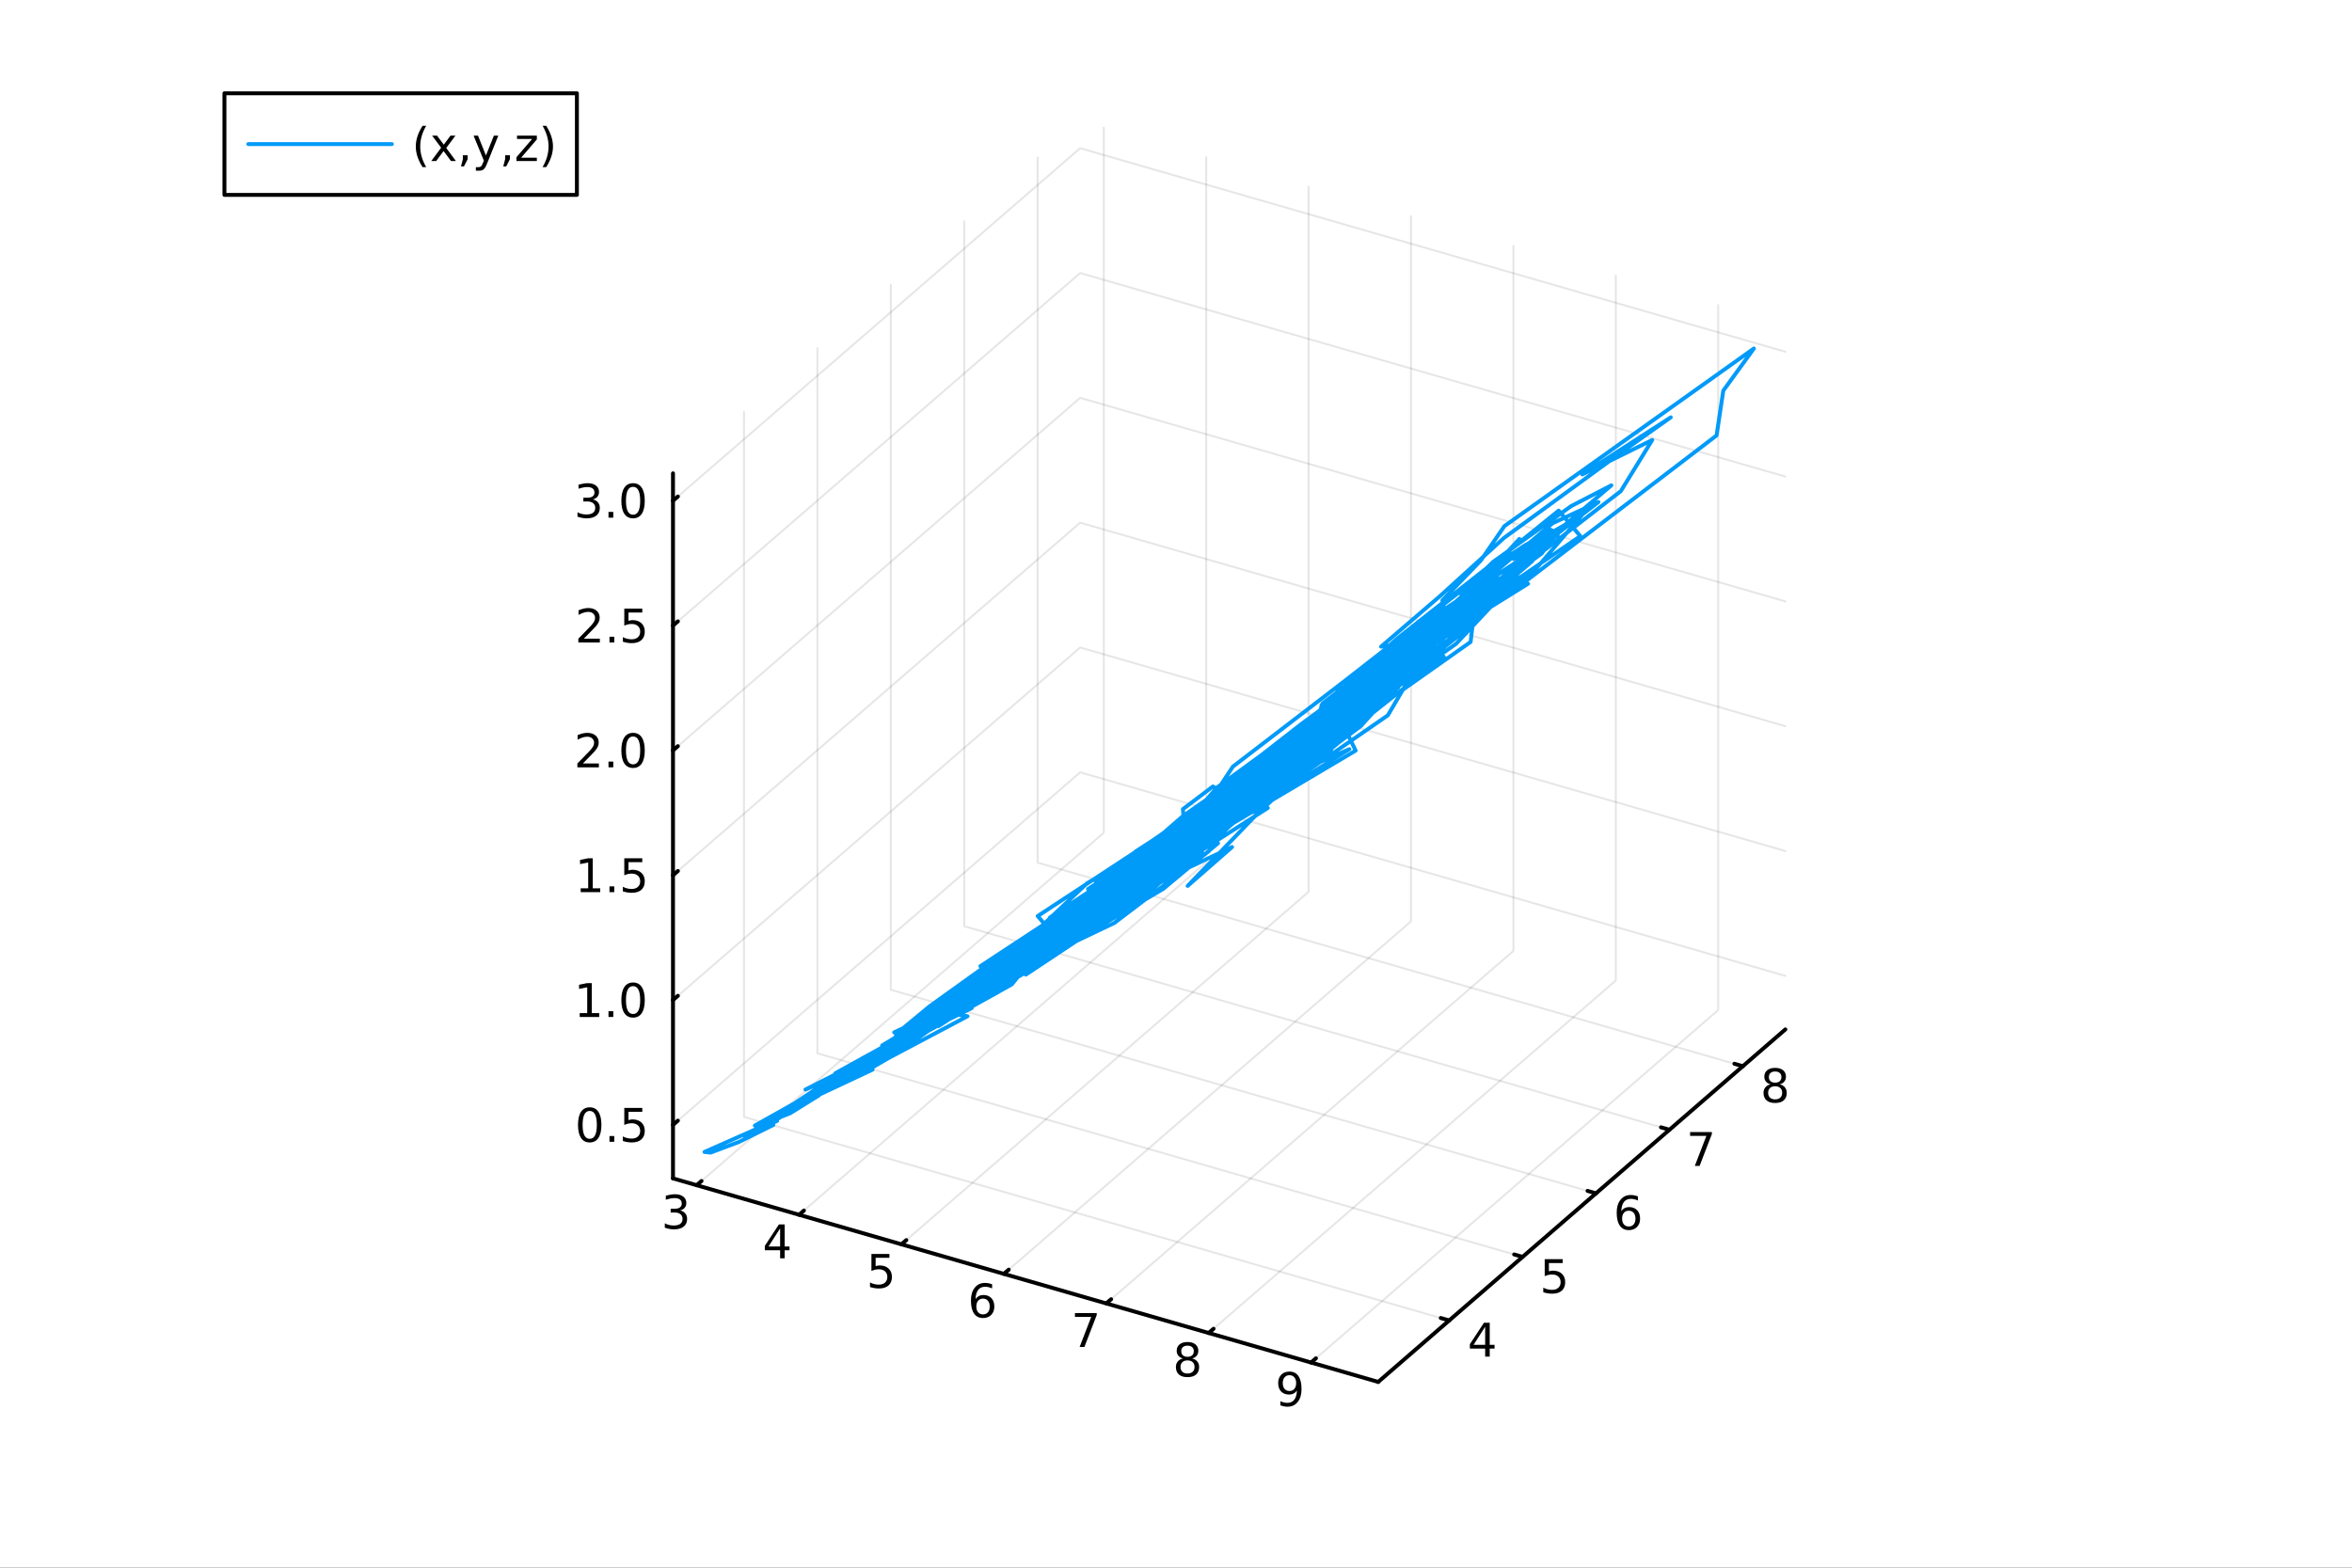 <?xml version="1.0" encoding="utf-8"?>
<svg xmlns="http://www.w3.org/2000/svg" xmlns:xlink="http://www.w3.org/1999/xlink" width="600" height="400" viewBox="0 0 2400 1600">
<rect x="0" y="0" width="2400" height="1600" fill="#333333" stroke="none"/>
<defs>
  <clipPath id="clip040">
    <rect x="0" y="0" width="2400" height="1600"/>
  </clipPath>
</defs>
<path clip-path="url(#clip040)" d="M0 1600 L2400 1600 L2400 0 L0 0  Z" fill="#ffffff" fill-rule="evenodd" fill-opacity="1"/>
<defs>
  <clipPath id="clip041">
    <rect x="480" y="0" width="1681" height="1600"/>
  </clipPath>
</defs>
<defs>
  <clipPath id="clip042">
    <rect x="155" y="47" width="2198" height="1440"/>
  </clipPath>
</defs>
<path clip-path="url(#clip042)" d="M-892.499 2430.62 L-892.499 2171.13 L-771.84 2041.38 L-562.851 2116.29 L-562.851 2375.78 L-683.511 2505.53 L-892.499 2430.62  Z" fill="#ffffff" fill-rule="evenodd" fill-opacity="1"/>
<polyline clip-path="url(#clip042)" style="stroke:#000000; stroke-linecap:round; stroke-linejoin:round; stroke-width:2; stroke-opacity:0.1; fill:none" points="710.85,1209.65 1126.31,849.844 1126.31,130.242 "/>
<polyline clip-path="url(#clip042)" style="stroke:#000000; stroke-linecap:round; stroke-linejoin:round; stroke-width:2; stroke-opacity:0.1; fill:none" points="815.344,1239.81 1230.81,880.009 1230.81,160.407 "/>
<polyline clip-path="url(#clip042)" style="stroke:#000000; stroke-linecap:round; stroke-linejoin:round; stroke-width:2; stroke-opacity:0.1; fill:none" points="919.838,1269.97 1335.3,910.174 1335.3,190.572 "/>
<polyline clip-path="url(#clip042)" style="stroke:#000000; stroke-linecap:round; stroke-linejoin:round; stroke-width:2; stroke-opacity:0.1; fill:none" points="1024.33,1300.14 1439.79,940.339 1439.79,220.737 "/>
<polyline clip-path="url(#clip042)" style="stroke:#000000; stroke-linecap:round; stroke-linejoin:round; stroke-width:2; stroke-opacity:0.1; fill:none" points="1128.83,1330.3 1544.29,970.504 1544.29,250.902 "/>
<polyline clip-path="url(#clip042)" style="stroke:#000000; stroke-linecap:round; stroke-linejoin:round; stroke-width:2; stroke-opacity:0.1; fill:none" points="1233.32,1360.47 1648.78,1000.67 1648.78,281.067 "/>
<polyline clip-path="url(#clip042)" style="stroke:#000000; stroke-linecap:round; stroke-linejoin:round; stroke-width:2; stroke-opacity:0.1; fill:none" points="1337.82,1390.63 1753.28,1030.83 1753.28,311.232 "/>
<polyline clip-path="url(#clip042)" style="stroke:#000000; stroke-linecap:round; stroke-linejoin:round; stroke-width:2; stroke-opacity:0.1; fill:none" points="1478.78,1347.67 759.181,1139.94 759.181,420.334 "/>
<polyline clip-path="url(#clip042)" style="stroke:#000000; stroke-linecap:round; stroke-linejoin:round; stroke-width:2; stroke-opacity:0.1; fill:none" points="1553.69,1282.79 834.091,1075.06 834.091,355.46 "/>
<polyline clip-path="url(#clip042)" style="stroke:#000000; stroke-linecap:round; stroke-linejoin:round; stroke-width:2; stroke-opacity:0.1; fill:none" points="1628.6,1217.92 909.001,1010.19 909.001,290.586 "/>
<polyline clip-path="url(#clip042)" style="stroke:#000000; stroke-linecap:round; stroke-linejoin:round; stroke-width:2; stroke-opacity:0.1; fill:none" points="1703.51,1153.04 983.912,945.313 983.912,225.712 "/>
<polyline clip-path="url(#clip042)" style="stroke:#000000; stroke-linecap:round; stroke-linejoin:round; stroke-width:2; stroke-opacity:0.1; fill:none" points="1778.42,1088.17 1058.82,880.439 1058.82,160.837 "/>
<polyline clip-path="url(#clip042)" style="stroke:#000000; stroke-linecap:round; stroke-linejoin:round; stroke-width:2; stroke-opacity:0.1; fill:none" points="686.728,1148.05 1102.19,788.244 1821.79,995.975 "/>
<polyline clip-path="url(#clip042)" style="stroke:#000000; stroke-linecap:round; stroke-linejoin:round; stroke-width:2; stroke-opacity:0.1; fill:none" points="686.728,1020.65 1102.19,660.849 1821.79,868.58 "/>
<polyline clip-path="url(#clip042)" style="stroke:#000000; stroke-linecap:round; stroke-linejoin:round; stroke-width:2; stroke-opacity:0.1; fill:none" points="686.728,893.255 1102.19,533.454 1821.79,741.185 "/>
<polyline clip-path="url(#clip042)" style="stroke:#000000; stroke-linecap:round; stroke-linejoin:round; stroke-width:2; stroke-opacity:0.1; fill:none" points="686.728,765.86 1102.19,406.059 1821.79,613.79 "/>
<polyline clip-path="url(#clip042)" style="stroke:#000000; stroke-linecap:round; stroke-linejoin:round; stroke-width:2; stroke-opacity:0.1; fill:none" points="686.728,638.465 1102.19,278.664 1821.79,486.395 "/>
<polyline clip-path="url(#clip042)" style="stroke:#000000; stroke-linecap:round; stroke-linejoin:round; stroke-width:2; stroke-opacity:0.1; fill:none" points="686.728,511.07 1102.19,151.269 1821.79,359 "/>
<polyline clip-path="url(#clip040)" style="stroke:#000000; stroke-linecap:round; stroke-linejoin:round; stroke-width:4; stroke-opacity:1; fill:none" points="686.728,1202.68 1406.33,1410.41 "/>
<polyline clip-path="url(#clip040)" style="stroke:#000000; stroke-linecap:round; stroke-linejoin:round; stroke-width:4; stroke-opacity:1; fill:none" points="710.85,1209.65 715.835,1205.33 "/>
<polyline clip-path="url(#clip040)" style="stroke:#000000; stroke-linecap:round; stroke-linejoin:round; stroke-width:4; stroke-opacity:1; fill:none" points="815.344,1239.81 820.329,1235.49 "/>
<polyline clip-path="url(#clip040)" style="stroke:#000000; stroke-linecap:round; stroke-linejoin:round; stroke-width:4; stroke-opacity:1; fill:none" points="919.838,1269.97 924.824,1265.66 "/>
<polyline clip-path="url(#clip040)" style="stroke:#000000; stroke-linecap:round; stroke-linejoin:round; stroke-width:4; stroke-opacity:1; fill:none" points="1024.33,1300.14 1029.32,1295.82 "/>
<polyline clip-path="url(#clip040)" style="stroke:#000000; stroke-linecap:round; stroke-linejoin:round; stroke-width:4; stroke-opacity:1; fill:none" points="1128.83,1330.3 1133.81,1325.99 "/>
<polyline clip-path="url(#clip040)" style="stroke:#000000; stroke-linecap:round; stroke-linejoin:round; stroke-width:4; stroke-opacity:1; fill:none" points="1233.32,1360.47 1238.31,1356.15 "/>
<polyline clip-path="url(#clip040)" style="stroke:#000000; stroke-linecap:round; stroke-linejoin:round; stroke-width:4; stroke-opacity:1; fill:none" points="1337.82,1390.63 1342.8,1386.32 "/>
<path clip-path="url(#clip040)" d="M694.002 1235.4 Q697.359 1236.12 699.234 1238.39 Q701.132 1240.66 701.132 1243.99 Q701.132 1249.11 697.613 1251.91 Q694.095 1254.71 687.613 1254.71 Q685.438 1254.71 683.123 1254.27 Q680.831 1253.85 678.377 1252.99 L678.377 1248.48 Q680.322 1249.61 682.637 1250.19 Q684.951 1250.77 687.475 1250.77 Q691.873 1250.77 694.164 1249.04 Q696.479 1247.3 696.479 1243.99 Q696.479 1240.93 694.326 1239.22 Q692.197 1237.49 688.377 1237.49 L684.35 1237.49 L684.35 1233.64 L688.563 1233.64 Q692.012 1233.64 693.84 1232.28 Q695.669 1230.89 695.669 1228.3 Q695.669 1225.63 693.771 1224.22 Q691.896 1222.79 688.377 1222.79 Q686.456 1222.79 684.257 1223.2 Q682.058 1223.62 679.419 1224.5 L679.419 1220.33 Q682.081 1219.59 684.396 1219.22 Q686.734 1218.85 688.794 1218.85 Q694.118 1218.85 697.22 1221.28 Q700.322 1223.69 700.322 1227.81 Q700.322 1230.68 698.678 1232.67 Q697.035 1234.64 694.002 1235.4 Z" fill="#000000" fill-rule="nonzero" fill-opacity="1" /><path clip-path="url(#clip040)" d="M796.043 1253.72 L784.237 1272.16 L796.043 1272.16 L796.043 1253.72 M794.816 1249.64 L800.696 1249.64 L800.696 1272.16 L805.626 1272.16 L805.626 1276.05 L800.696 1276.05 L800.696 1284.2 L796.043 1284.2 L796.043 1276.05 L780.441 1276.05 L780.441 1271.54 L794.816 1249.64 Z" fill="#000000" fill-rule="nonzero" fill-opacity="1" /><path clip-path="url(#clip040)" d="M889.218 1279.81 L907.574 1279.81 L907.574 1283.74 L893.5 1283.74 L893.5 1292.21 Q894.519 1291.87 895.537 1291.7 Q896.556 1291.52 897.574 1291.52 Q903.361 1291.52 906.741 1294.69 Q910.121 1297.86 910.121 1303.28 Q910.121 1308.86 906.648 1311.96 Q903.176 1315.04 896.857 1315.04 Q894.681 1315.04 892.412 1314.67 Q890.167 1314.3 887.76 1313.56 L887.76 1308.86 Q889.843 1309.99 892.065 1310.55 Q894.287 1311.1 896.764 1311.1 Q900.769 1311.1 903.107 1309 Q905.445 1306.89 905.445 1303.28 Q905.445 1299.67 903.107 1297.56 Q900.769 1295.45 896.764 1295.45 Q894.889 1295.45 893.014 1295.87 Q891.162 1296.29 889.218 1297.17 L889.218 1279.81 Z" fill="#000000" fill-rule="nonzero" fill-opacity="1" /><path clip-path="url(#clip040)" d="M1003.09 1325.39 Q999.939 1325.39 998.087 1327.54 Q996.259 1329.69 996.259 1333.44 Q996.259 1337.17 998.087 1339.35 Q999.939 1341.5 1003.09 1341.5 Q1006.24 1341.5 1008.06 1339.35 Q1009.92 1337.17 1009.92 1333.44 Q1009.92 1329.69 1008.06 1327.54 Q1006.24 1325.39 1003.09 1325.39 M1012.37 1310.73 L1012.37 1314.99 Q1010.61 1314.16 1008.8 1313.72 Q1007.02 1313.28 1005.26 1313.28 Q1000.63 1313.28 998.18 1316.41 Q995.749 1319.53 995.402 1325.85 Q996.768 1323.84 998.828 1322.77 Q1000.89 1321.68 1003.36 1321.68 Q1008.57 1321.68 1011.58 1324.85 Q1014.61 1328 1014.61 1333.44 Q1014.61 1338.77 1011.47 1341.98 Q1008.32 1345.2 1003.09 1345.2 Q997.092 1345.2 993.921 1340.62 Q990.749 1336.01 990.749 1327.29 Q990.749 1319.09 994.638 1314.23 Q998.527 1309.35 1005.08 1309.35 Q1006.84 1309.35 1008.62 1309.69 Q1010.43 1310.04 1012.37 1310.73 Z" fill="#000000" fill-rule="nonzero" fill-opacity="1" /><path clip-path="url(#clip040)" d="M1096.89 1340.14 L1119.11 1340.14 L1119.11 1342.13 L1106.56 1374.7 L1101.68 1374.7 L1113.48 1344.07 L1096.89 1344.07 L1096.89 1340.14 Z" fill="#000000" fill-rule="nonzero" fill-opacity="1" /><path clip-path="url(#clip040)" d="M1211.75 1388.45 Q1208.42 1388.45 1206.5 1390.23 Q1204.6 1392.01 1204.6 1395.14 Q1204.6 1398.26 1206.5 1400.05 Q1208.42 1401.83 1211.75 1401.83 Q1215.09 1401.83 1217.01 1400.05 Q1218.93 1398.24 1218.93 1395.14 Q1218.93 1392.01 1217.01 1390.23 Q1215.11 1388.45 1211.75 1388.45 M1207.08 1386.46 Q1204.07 1385.72 1202.38 1383.66 Q1200.71 1381.6 1200.71 1378.63 Q1200.71 1374.49 1203.65 1372.08 Q1206.61 1369.68 1211.75 1369.68 Q1216.91 1369.68 1219.85 1372.08 Q1222.79 1374.49 1222.79 1378.63 Q1222.79 1381.6 1221.1 1383.66 Q1219.44 1385.72 1216.45 1386.46 Q1219.83 1387.24 1221.71 1389.54 Q1223.6 1391.83 1223.6 1395.14 Q1223.6 1400.16 1220.52 1402.85 Q1217.47 1405.53 1211.75 1405.53 Q1206.03 1405.53 1202.96 1402.85 Q1199.9 1400.16 1199.9 1395.14 Q1199.9 1391.83 1201.8 1389.54 Q1203.7 1387.24 1207.08 1386.46 M1205.36 1379.07 Q1205.36 1381.76 1207.03 1383.26 Q1208.72 1384.77 1211.75 1384.77 Q1214.76 1384.77 1216.45 1383.26 Q1218.16 1381.76 1218.16 1379.07 Q1218.16 1376.39 1216.45 1374.88 Q1214.76 1373.38 1211.75 1373.38 Q1208.72 1373.38 1207.03 1374.88 Q1205.36 1376.39 1205.36 1379.07 Z" fill="#000000" fill-rule="nonzero" fill-opacity="1" /><path clip-path="url(#clip040)" d="M1306.48 1434.31 L1306.48 1430.05 Q1308.24 1430.88 1310.04 1431.32 Q1311.85 1431.76 1313.58 1431.76 Q1318.21 1431.76 1320.64 1428.66 Q1323.1 1425.53 1323.45 1419.19 Q1322.1 1421.18 1320.04 1422.25 Q1317.98 1423.31 1315.48 1423.31 Q1310.3 1423.31 1307.26 1420.19 Q1304.26 1417.04 1304.26 1411.6 Q1304.26 1406.28 1307.4 1403.06 Q1310.55 1399.84 1315.78 1399.84 Q1321.78 1399.84 1324.93 1404.45 Q1328.1 1409.03 1328.1 1417.78 Q1328.1 1425.95 1324.21 1430.84 Q1320.34 1435.7 1313.79 1435.7 Q1312.03 1435.7 1310.23 1435.35 Q1308.42 1435 1306.48 1434.31 M1315.78 1419.66 Q1318.93 1419.66 1320.76 1417.5 Q1322.61 1415.35 1322.61 1411.6 Q1322.61 1407.87 1320.76 1405.72 Q1318.93 1403.54 1315.78 1403.54 Q1312.64 1403.54 1310.78 1405.72 Q1308.95 1407.87 1308.95 1411.6 Q1308.95 1415.35 1310.78 1417.5 Q1312.64 1419.66 1315.78 1419.66 Z" fill="#000000" fill-rule="nonzero" fill-opacity="1" /><polyline clip-path="url(#clip040)" style="stroke:#000000; stroke-linecap:round; stroke-linejoin:round; stroke-width:4; stroke-opacity:1; fill:none" points="1406.33,1410.41 1821.79,1050.61 "/>
<polyline clip-path="url(#clip040)" style="stroke:#000000; stroke-linecap:round; stroke-linejoin:round; stroke-width:4; stroke-opacity:1; fill:none" points="1478.78,1347.67 1470.15,1345.17 "/>
<polyline clip-path="url(#clip040)" style="stroke:#000000; stroke-linecap:round; stroke-linejoin:round; stroke-width:4; stroke-opacity:1; fill:none" points="1553.69,1282.79 1545.06,1280.3 "/>
<polyline clip-path="url(#clip040)" style="stroke:#000000; stroke-linecap:round; stroke-linejoin:round; stroke-width:4; stroke-opacity:1; fill:none" points="1628.6,1217.92 1619.97,1215.43 "/>
<polyline clip-path="url(#clip040)" style="stroke:#000000; stroke-linecap:round; stroke-linejoin:round; stroke-width:4; stroke-opacity:1; fill:none" points="1703.51,1153.04 1694.88,1150.55 "/>
<polyline clip-path="url(#clip040)" style="stroke:#000000; stroke-linecap:round; stroke-linejoin:round; stroke-width:4; stroke-opacity:1; fill:none" points="1778.42,1088.17 1769.79,1085.68 "/>
<path clip-path="url(#clip040)" d="M1515.47 1354.07 L1503.67 1372.52 L1515.47 1372.52 L1515.47 1354.07 M1514.25 1350 L1520.13 1350 L1520.13 1372.52 L1525.06 1372.52 L1525.06 1376.41 L1520.13 1376.41 L1520.13 1384.56 L1515.47 1384.56 L1515.47 1376.41 L1499.87 1376.41 L1499.87 1371.9 L1514.25 1350 Z" fill="#000000" fill-rule="nonzero" fill-opacity="1" /><path clip-path="url(#clip040)" d="M1576.24 1285.13 L1594.6 1285.13 L1594.6 1289.06 L1580.52 1289.06 L1580.52 1297.53 Q1581.54 1297.19 1582.56 1297.02 Q1583.58 1296.84 1584.6 1296.84 Q1590.38 1296.84 1593.76 1300.01 Q1597.14 1303.18 1597.14 1308.6 Q1597.14 1314.18 1593.67 1317.28 Q1590.2 1320.36 1583.88 1320.36 Q1581.7 1320.36 1579.44 1319.99 Q1577.19 1319.62 1574.78 1318.88 L1574.78 1314.18 Q1576.87 1315.31 1579.09 1315.87 Q1581.31 1316.42 1583.79 1316.42 Q1587.79 1316.42 1590.13 1314.32 Q1592.47 1312.21 1592.47 1308.6 Q1592.47 1304.99 1590.13 1302.88 Q1587.79 1300.77 1583.79 1300.77 Q1581.91 1300.77 1580.04 1301.19 Q1578.19 1301.61 1576.24 1302.49 L1576.24 1285.13 Z" fill="#000000" fill-rule="nonzero" fill-opacity="1" /><path clip-path="url(#clip040)" d="M1662.03 1235.67 Q1658.88 1235.67 1657.03 1237.82 Q1655.2 1239.97 1655.2 1243.72 Q1655.2 1247.45 1657.03 1249.63 Q1658.88 1251.78 1662.03 1251.78 Q1665.18 1251.78 1667.01 1249.63 Q1668.86 1247.45 1668.86 1243.72 Q1668.86 1239.97 1667.01 1237.82 Q1665.18 1235.67 1662.03 1235.67 M1671.31 1221.02 L1671.31 1225.27 Q1669.55 1224.44 1667.75 1224 Q1665.97 1223.56 1664.21 1223.56 Q1659.58 1223.56 1657.12 1226.69 Q1654.69 1229.81 1654.35 1236.13 Q1655.71 1234.12 1657.77 1233.05 Q1659.83 1231.96 1662.31 1231.96 Q1667.52 1231.96 1670.53 1235.14 Q1673.56 1238.28 1673.56 1243.72 Q1673.56 1249.05 1670.41 1252.27 Q1667.26 1255.48 1662.03 1255.48 Q1656.04 1255.48 1652.86 1250.9 Q1649.69 1246.29 1649.69 1237.57 Q1649.69 1229.37 1653.58 1224.51 Q1657.47 1219.63 1664.02 1219.63 Q1665.78 1219.63 1667.56 1219.97 Q1669.37 1220.32 1671.31 1221.02 Z" fill="#000000" fill-rule="nonzero" fill-opacity="1" /><path clip-path="url(#clip040)" d="M1724.6 1155.38 L1746.83 1155.38 L1746.83 1157.37 L1734.28 1189.94 L1729.4 1189.94 L1741.2 1159.31 L1724.6 1159.31 L1724.6 1155.38 Z" fill="#000000" fill-rule="nonzero" fill-opacity="1" /><path clip-path="url(#clip040)" d="M1811.37 1108.65 Q1808.03 1108.65 1806.11 1110.43 Q1804.21 1112.22 1804.21 1115.34 Q1804.21 1118.47 1806.11 1120.25 Q1808.03 1122.03 1811.37 1122.03 Q1814.7 1122.03 1816.62 1120.25 Q1818.54 1118.44 1818.54 1115.34 Q1818.54 1112.22 1816.62 1110.43 Q1814.72 1108.65 1811.37 1108.65 M1806.69 1106.66 Q1803.68 1105.92 1801.99 1103.86 Q1800.32 1101.8 1800.32 1098.84 Q1800.32 1094.69 1803.26 1092.29 Q1806.23 1089.88 1811.37 1089.88 Q1816.53 1089.88 1819.47 1092.29 Q1822.41 1094.69 1822.41 1098.84 Q1822.41 1101.8 1820.72 1103.86 Q1819.05 1105.92 1816.06 1106.66 Q1819.44 1107.45 1821.32 1109.74 Q1823.22 1112.03 1823.22 1115.34 Q1823.22 1120.36 1820.14 1123.05 Q1817.08 1125.73 1811.37 1125.73 Q1805.65 1125.73 1802.57 1123.05 Q1799.51 1120.36 1799.51 1115.34 Q1799.51 1112.03 1801.41 1109.74 Q1803.31 1107.45 1806.69 1106.66 M1804.98 1099.28 Q1804.98 1101.96 1806.64 1103.47 Q1808.33 1104.97 1811.37 1104.97 Q1814.37 1104.97 1816.06 1103.47 Q1817.78 1101.96 1817.78 1099.28 Q1817.78 1096.59 1816.06 1095.09 Q1814.37 1093.58 1811.37 1093.58 Q1808.33 1093.58 1806.64 1095.09 Q1804.98 1096.59 1804.98 1099.28 Z" fill="#000000" fill-rule="nonzero" fill-opacity="1" /><polyline clip-path="url(#clip040)" style="stroke:#000000; stroke-linecap:round; stroke-linejoin:round; stroke-width:4; stroke-opacity:1; fill:none" points="686.728,1202.68 686.728,483.08 "/>
<polyline clip-path="url(#clip040)" style="stroke:#000000; stroke-linecap:round; stroke-linejoin:round; stroke-width:4; stroke-opacity:1; fill:none" points="686.728,1148.05 691.714,1143.73 "/>
<polyline clip-path="url(#clip040)" style="stroke:#000000; stroke-linecap:round; stroke-linejoin:round; stroke-width:4; stroke-opacity:1; fill:none" points="686.728,1020.65 691.714,1016.33 "/>
<polyline clip-path="url(#clip040)" style="stroke:#000000; stroke-linecap:round; stroke-linejoin:round; stroke-width:4; stroke-opacity:1; fill:none" points="686.728,893.255 691.714,888.938 "/>
<polyline clip-path="url(#clip040)" style="stroke:#000000; stroke-linecap:round; stroke-linejoin:round; stroke-width:4; stroke-opacity:1; fill:none" points="686.728,765.86 691.714,761.543 "/>
<polyline clip-path="url(#clip040)" style="stroke:#000000; stroke-linecap:round; stroke-linejoin:round; stroke-width:4; stroke-opacity:1; fill:none" points="686.728,638.465 691.714,634.147 "/>
<polyline clip-path="url(#clip040)" style="stroke:#000000; stroke-linecap:round; stroke-linejoin:round; stroke-width:4; stroke-opacity:1; fill:none" points="686.728,511.07 691.714,506.752 "/>
<path clip-path="url(#clip040)" d="M601.748 1133.84 Q598.137 1133.84 596.308 1137.41 Q594.503 1140.95 594.503 1148.08 Q594.503 1155.19 596.308 1158.75 Q598.137 1162.29 601.748 1162.29 Q605.382 1162.29 607.188 1158.75 Q609.017 1155.19 609.017 1148.08 Q609.017 1140.95 607.188 1137.41 Q605.382 1133.84 601.748 1133.84 M601.748 1130.14 Q607.558 1130.14 610.614 1134.75 Q613.692 1139.33 613.692 1148.08 Q613.692 1156.81 610.614 1161.41 Q607.558 1166 601.748 1166 Q595.938 1166 592.859 1161.41 Q589.804 1156.81 589.804 1148.08 Q589.804 1139.33 592.859 1134.75 Q595.938 1130.14 601.748 1130.14 Z" fill="#000000" fill-rule="nonzero" fill-opacity="1" /><path clip-path="url(#clip040)" d="M621.91 1159.45 L626.794 1159.45 L626.794 1165.33 L621.91 1165.33 L621.91 1159.45 Z" fill="#000000" fill-rule="nonzero" fill-opacity="1" /><path clip-path="url(#clip040)" d="M637.026 1130.77 L655.382 1130.77 L655.382 1134.7 L641.308 1134.7 L641.308 1143.17 Q642.327 1142.83 643.345 1142.66 Q644.364 1142.48 645.382 1142.48 Q651.169 1142.48 654.549 1145.65 Q657.928 1148.82 657.928 1154.24 Q657.928 1159.82 654.456 1162.92 Q650.984 1166 644.664 1166 Q642.489 1166 640.22 1165.63 Q637.975 1165.26 635.567 1164.52 L635.567 1159.82 Q637.651 1160.95 639.873 1161.51 Q642.095 1162.06 644.572 1162.06 Q648.576 1162.06 650.914 1159.95 Q653.252 1157.85 653.252 1154.24 Q653.252 1150.63 650.914 1148.52 Q648.576 1146.41 644.572 1146.41 Q642.697 1146.41 640.822 1146.83 Q638.97 1147.25 637.026 1148.13 L637.026 1130.77 Z" fill="#000000" fill-rule="nonzero" fill-opacity="1" /><path clip-path="url(#clip040)" d="M591.563 1034 L599.202 1034 L599.202 1007.63 L590.892 1009.3 L590.892 1005.04 L599.155 1003.37 L603.831 1003.37 L603.831 1034 L611.47 1034 L611.47 1037.93 L591.563 1037.93 L591.563 1034 Z" fill="#000000" fill-rule="nonzero" fill-opacity="1" /><path clip-path="url(#clip040)" d="M620.915 1032.05 L625.799 1032.05 L625.799 1037.93 L620.915 1037.93 L620.915 1032.05 Z" fill="#000000" fill-rule="nonzero" fill-opacity="1" /><path clip-path="url(#clip040)" d="M645.984 1006.45 Q642.373 1006.45 640.544 1010.01 Q638.739 1013.56 638.739 1020.68 Q638.739 1027.79 640.544 1031.36 Q642.373 1034.9 645.984 1034.9 Q649.618 1034.9 651.424 1031.36 Q653.252 1027.79 653.252 1020.68 Q653.252 1013.56 651.424 1010.01 Q649.618 1006.45 645.984 1006.45 M645.984 1002.75 Q651.794 1002.75 654.85 1007.35 Q657.928 1011.93 657.928 1020.68 Q657.928 1029.41 654.85 1034.02 Q651.794 1038.6 645.984 1038.6 Q640.174 1038.6 637.095 1034.02 Q634.04 1029.41 634.04 1020.68 Q634.04 1011.93 637.095 1007.35 Q640.174 1002.75 645.984 1002.75 Z" fill="#000000" fill-rule="nonzero" fill-opacity="1" /><path clip-path="url(#clip040)" d="M592.558 906.6 L600.197 906.6 L600.197 880.234 L591.887 881.901 L591.887 877.642 L600.151 875.975 L604.827 875.975 L604.827 906.6 L612.466 906.6 L612.466 910.535 L592.558 910.535 L592.558 906.6 Z" fill="#000000" fill-rule="nonzero" fill-opacity="1" /><path clip-path="url(#clip040)" d="M621.91 904.656 L626.794 904.656 L626.794 910.535 L621.91 910.535 L621.91 904.656 Z" fill="#000000" fill-rule="nonzero" fill-opacity="1" /><path clip-path="url(#clip040)" d="M637.026 875.975 L655.382 875.975 L655.382 879.91 L641.308 879.91 L641.308 888.382 Q642.327 888.035 643.345 887.873 Q644.364 887.688 645.382 887.688 Q651.169 887.688 654.549 890.859 Q657.928 894.031 657.928 899.447 Q657.928 905.026 654.456 908.128 Q650.984 911.206 644.664 911.206 Q642.489 911.206 640.22 910.836 Q637.975 910.466 635.567 909.725 L635.567 905.026 Q637.651 906.16 639.873 906.716 Q642.095 907.271 644.572 907.271 Q648.576 907.271 650.914 905.165 Q653.252 903.058 653.252 899.447 Q653.252 895.836 650.914 893.73 Q648.576 891.623 644.572 891.623 Q642.697 891.623 640.822 892.04 Q638.97 892.457 637.026 893.336 L637.026 875.975 Z" fill="#000000" fill-rule="nonzero" fill-opacity="1" /><path clip-path="url(#clip040)" d="M594.78 779.205 L611.1 779.205 L611.1 783.14 L589.156 783.14 L589.156 779.205 Q591.818 776.45 596.401 771.821 Q601.007 767.168 602.188 765.825 Q604.433 763.302 605.313 761.566 Q606.216 759.807 606.216 758.117 Q606.216 755.362 604.271 753.626 Q602.35 751.89 599.248 751.89 Q597.049 751.89 594.595 752.654 Q592.165 753.418 589.387 754.969 L589.387 750.247 Q592.211 749.113 594.665 748.534 Q597.118 747.955 599.155 747.955 Q604.526 747.955 607.72 750.64 Q610.915 753.325 610.915 757.816 Q610.915 759.946 610.104 761.867 Q609.317 763.765 607.211 766.358 Q606.632 767.029 603.53 770.247 Q600.429 773.441 594.78 779.205 Z" fill="#000000" fill-rule="nonzero" fill-opacity="1" /><path clip-path="url(#clip040)" d="M620.915 777.261 L625.799 777.261 L625.799 783.14 L620.915 783.14 L620.915 777.261 Z" fill="#000000" fill-rule="nonzero" fill-opacity="1" /><path clip-path="url(#clip040)" d="M645.984 751.659 Q642.373 751.659 640.544 755.224 Q638.739 758.765 638.739 765.895 Q638.739 773.001 640.544 776.566 Q642.373 780.108 645.984 780.108 Q649.618 780.108 651.424 776.566 Q653.252 773.001 653.252 765.895 Q653.252 758.765 651.424 755.224 Q649.618 751.659 645.984 751.659 M645.984 747.955 Q651.794 747.955 654.85 752.562 Q657.928 757.145 657.928 765.895 Q657.928 774.622 654.85 779.228 Q651.794 783.811 645.984 783.811 Q640.174 783.811 637.095 779.228 Q634.04 774.622 634.04 765.895 Q634.04 757.145 637.095 752.562 Q640.174 747.955 645.984 747.955 Z" fill="#000000" fill-rule="nonzero" fill-opacity="1" /><path clip-path="url(#clip040)" d="M595.776 651.81 L612.095 651.81 L612.095 655.745 L590.151 655.745 L590.151 651.81 Q592.813 649.055 597.396 644.426 Q602.003 639.773 603.183 638.43 Q605.429 635.907 606.308 634.171 Q607.211 632.412 607.211 630.722 Q607.211 627.967 605.267 626.231 Q603.345 624.495 600.243 624.495 Q598.044 624.495 595.591 625.259 Q593.16 626.023 590.382 627.574 L590.382 622.852 Q593.206 621.718 595.66 621.139 Q598.114 620.56 600.151 620.56 Q605.521 620.56 608.716 623.245 Q611.91 625.93 611.91 630.421 Q611.91 632.551 611.1 634.472 Q610.313 636.37 608.206 638.963 Q607.628 639.634 604.526 642.852 Q601.424 646.046 595.776 651.81 Z" fill="#000000" fill-rule="nonzero" fill-opacity="1" /><path clip-path="url(#clip040)" d="M621.91 649.865 L626.794 649.865 L626.794 655.745 L621.91 655.745 L621.91 649.865 Z" fill="#000000" fill-rule="nonzero" fill-opacity="1" /><path clip-path="url(#clip040)" d="M637.026 621.185 L655.382 621.185 L655.382 625.12 L641.308 625.12 L641.308 633.592 Q642.327 633.245 643.345 633.083 Q644.364 632.898 645.382 632.898 Q651.169 632.898 654.549 636.069 Q657.928 639.241 657.928 644.657 Q657.928 650.236 654.456 653.338 Q650.984 656.416 644.664 656.416 Q642.489 656.416 640.22 656.046 Q637.975 655.676 635.567 654.935 L635.567 650.236 Q637.651 651.37 639.873 651.926 Q642.095 652.481 644.572 652.481 Q648.576 652.481 650.914 650.375 Q653.252 648.268 653.252 644.657 Q653.252 641.046 650.914 638.94 Q648.576 636.833 644.572 636.833 Q642.697 636.833 640.822 637.25 Q638.97 637.666 637.026 638.546 L637.026 621.185 Z" fill="#000000" fill-rule="nonzero" fill-opacity="1" /><path clip-path="url(#clip040)" d="M604.919 509.716 Q608.276 510.433 610.151 512.702 Q612.049 514.971 612.049 518.304 Q612.049 523.42 608.53 526.22 Q605.012 529.021 598.53 529.021 Q596.355 529.021 594.04 528.582 Q591.748 528.165 589.294 527.308 L589.294 522.795 Q591.239 523.929 593.554 524.507 Q595.868 525.086 598.392 525.086 Q602.79 525.086 605.081 523.35 Q607.396 521.614 607.396 518.304 Q607.396 515.248 605.243 513.535 Q603.114 511.799 599.294 511.799 L595.267 511.799 L595.267 507.957 L599.48 507.957 Q602.929 507.957 604.757 506.591 Q606.586 505.202 606.586 502.609 Q606.586 499.947 604.688 498.535 Q602.813 497.1 599.294 497.1 Q597.373 497.1 595.174 497.517 Q592.975 497.934 590.336 498.813 L590.336 494.647 Q592.998 493.906 595.313 493.535 Q597.651 493.165 599.711 493.165 Q605.035 493.165 608.137 495.596 Q611.239 498.003 611.239 502.123 Q611.239 504.994 609.595 506.984 Q607.952 508.952 604.919 509.716 Z" fill="#000000" fill-rule="nonzero" fill-opacity="1" /><path clip-path="url(#clip040)" d="M620.915 522.47 L625.799 522.47 L625.799 528.35 L620.915 528.35 L620.915 522.47 Z" fill="#000000" fill-rule="nonzero" fill-opacity="1" /><path clip-path="url(#clip040)" d="M645.984 496.869 Q642.373 496.869 640.544 500.434 Q638.739 503.975 638.739 511.105 Q638.739 518.211 640.544 521.776 Q642.373 525.318 645.984 525.318 Q649.618 525.318 651.424 521.776 Q653.252 518.211 653.252 511.105 Q653.252 503.975 651.424 500.434 Q649.618 496.869 645.984 496.869 M645.984 493.165 Q651.794 493.165 654.85 497.772 Q657.928 502.355 657.928 511.105 Q657.928 519.832 654.85 524.438 Q651.794 529.021 645.984 529.021 Q640.174 529.021 637.095 524.438 Q634.04 519.832 634.04 511.105 Q634.04 502.355 637.095 497.772 Q640.174 493.165 645.984 493.165 Z" fill="#000000" fill-rule="nonzero" fill-opacity="1" /><polyline clip-path="url(#clip042)" style="stroke:#009af9; stroke-linecap:round; stroke-linejoin:round; stroke-width:4; stroke-opacity:1; fill:none" points="1067.2,960.323 1064.23,961.901 1067.19,960.618 1066.75,960.946 1066.84,961.005 1065.04,962.01 1061.08,964.083 1058.26,965.661 1073.53,958.575 1075.62,957.711 1074.25,958.496 1068.37,961.49 1078.58,956.812 1060.79,965.51 1045.13,973.471 1055.29,969.176 1037.41,978.418 1054.32,971.225 1047.26,975.035 1048.55,974.847 1031.46,983.762 1049.3,975.905 1035.89,983.004 1043.3,980.166 1040.88,981.343 1093.25,956.113 1101.77,949.487 1129.14,932.084 1132.79,926.084 1151.3,913.675 1126.79,923.583 1132.43,919.608 1170.17,896.661 1184.63,881.334 1320.22,800.723 1308.1,795.953 1368.75,752.901 1473.28,670.201 1304.12,765.251 1313.61,767.376 1403.47,705.956 1484.56,651.749 1442.33,673.762 1560.61,585.029 1517.5,602.625 1523.34,609.38 1469.18,632.926 1435.91,659.449 1327.81,739.024 1240.8,806.76 1240.94,824.133 1289.97,797.452 1390.71,727.286 1372.23,729.842 1370.84,725.421 1267,801.767 1245.48,826.614 1209.57,846.96 1149.31,890.443 1108.32,923.453 1169.94,895.532 1160.5,896.207 1182.66,883.943 1221.74,849.613 1229.86,839.746 1186.54,869.943 1194.63,866.295 1257.16,832.924 1231.3,845.551 1201,862.681 1127.99,907.907 1149.37,898.637 1200.79,868.13 1169.18,881.795 1180.62,878.488 1161.21,891.069 1143.82,910.472 1237.19,853.62 1175.37,888.981 1103.81,928.925 1235.88,835.665 1314.57,780.484 1325.37,765.492 1275.14,796.688 1268.58,805.867 1259.83,808.252 1226.12,839.92 1232.73,838.497 1305.19,785.252 1311.82,781.626 1369.4,751.941 1354.36,735.307 1347.7,740.269 1303.21,768.431 1294.19,779.467 1168.69,872.378 1264.49,824.379 1260.47,822.522 1283.4,803.006 1224.47,848.832 1237.04,836.458 1294.04,803.285 1123.27,912.502 1131.55,914.258 1078.51,950.842 1102.67,942.24 1093.81,951.011 1221.74,871.221 1248.03,840.3 1258.2,825.442 1265.1,811.115 1264.98,808.118 1270.21,796.458 1201.37,847.647 1141.36,896.604 1164.84,885.71 1145.36,899.712 1100.67,934.984 1148.07,906.515 1112.84,925.056 1156.72,903.132 1140.05,896.464 1125.94,913.034 1073.19,951.655 1098.32,943.349 1074.66,956.875 1130.84,910.144 1164.62,884.827 1174.66,890.195 1115.75,934.331 1118.25,941.528 1109.65,921.345 1082.86,942.623 1182.54,885.599 1147.34,902.136 1201.68,871.155 1247.42,841.624 1277.15,796.603 1210.87,848.44 1244.52,827.953 1231.15,830.514 1376.2,740.288 1167.08,877.973 1149.81,896.733 1162.1,888.671 1208.09,870.623 1197.13,879.024 1257.69,835.928 1288.15,801.177 1288.56,791.496 1229.22,839.015 1216.11,854.198 1123.79,921.309 1158.21,897.478 1196.17,867.587 1263.37,815.168 1275.7,809.747 1246.55,815.258 1272.27,807.802 1348.23,746.842 1443.73,673.767 1499.48,627.433 1474.79,632.72 1397.8,687.335 1402.35,701.71 1419.95,686.752 1319.94,749.347 1285.2,787.185 1193.87,854.968 1108.04,916.263 1034.87,968.192 982.251,1006.58 1029.07,992.337 1076.53,966.846 1008.31,997.487 1002.55,1000.66 960.494,1029.82 944.69,1038.29 944.815,1047.39 937.63,1050.42 985.153,1022.86 1000.49,1013.48 1004.82,1009.31 1076.48,964.221 1058.47,971.967 1122.1,936.005 1184.4,893.772 1249.35,839.319 1275.88,816.826 1298.04,793.596 1319.34,782.162 1391.78,729.891 1395.84,703.863 1450.43,659.147 1472.49,616.701 1371.45,695.508 1258.05,782.45 1235.78,816.141 1235.03,826.399 1232.24,827.695 1253.35,817.026 1109.19,901.525 1063.46,944.678 1000.39,986.102 1044.35,973.099 988.963,1007.84 993.01,1011.06 979.999,1021.13 940.33,1046.7 902.518,1072.04 862.739,1094.86 864.082,1094.28 875.297,1086.81 875.238,1092.66 920.519,1070.09 938.173,1056.6 960.464,1042.16 1021.18,1002.56 1041.52,985.342 1044.32,983.114 1067.3,956.529 1067.39,962.211 1050.99,971.13 1015.63,992.56 991.077,1009.61 978.565,1023.4 1025.02,996.519 1006.26,1007.11 1020.06,1002.73 1090.7,953.316 1059.26,969.753 1120.74,930.886 1133.57,921.605 1126.65,922.678 1162.98,890.83 1215.14,863.683 1153.02,879.204 1123.27,910.378 1153.41,906.533 1167.49,897.901 1054.15,980.861 958.536,1040.2 976.147,1029.97 960.197,1044.35 893.142,1077.45 844.405,1102.78 889.626,1086.21 875.4,1090.23 873.413,1091.81 882.093,1091.88 935.617,1058.59 1032.51,1004.64 1039.48,995.909 1017.91,995.934 1015.21,993.815 1053.59,967.88 1119.31,931.707 1180.71,883.599 1191.47,879.667 1171.7,885.74 1149.22,903.531 1145.77,908.537 1169.67,886.841 1214.6,863.869 1215.67,861.046 1234.69,839.686 1205.4,864.018 1234.42,849.992 1220.9,866.53 1343.91,773.456 1317.15,782.602 1451.15,682.427 1440.49,672.525 1349.75,727.317 1338.83,746.111 1258.54,804.888 1237.6,824.508 1314.69,782.264 1422.27,706.959 1395.06,706.691 1518.32,619.157 1387.19,702.358 1563.41,585.088 1614.16,525.834 1524.48,576.934 1417.14,660.234 1402.82,681.275 1352.65,729.302 1275.8,786.545 1358.78,747.421 1270.95,800.532 1245.44,821.699 1157.78,881.749 1131.57,904.931 1120.19,922.802 1158.49,902.721 1089.03,941.986 1061.38,965.555 1067.97,960.529 1158.42,904.728 1136.54,914.125 1092.45,944.68 1014.16,993.105 1020.17,987.632 1003.02,1005.09 1021.59,997.157 1125.9,934.989 1158.36,903.262 1175.7,890.225 1222.32,850.554 1164.9,884.431 1215.22,853.258 1111.44,920.773 1181.26,882.865 1259.24,826.989 1266.93,803.997 1333.63,766.928 1406.27,710.707 1394.31,709.845 1386.21,710.197 1404.47,697.047 1537.74,602.02 1452.84,639.922 1467,643.307 1418.12,685.358 1388.37,704.513 1352.65,738.752 1354.79,741 1368.82,730.562 1294.64,779.615 1240.88,822.543 1260.06,820.152 1276.01,808.661 1329.43,762.575 1357.95,745.33 1305.87,778.782 1378.13,729.811 1364.8,729.112 1330.57,757.184 1306.51,776.742 1206.44,850.093 1176.18,871.982 1210.19,863.221 1241.95,829.341 1212.78,840.472 1219.78,838.979 1230.05,837.732 1112.71,905.923 1161.53,883.671 1147.62,908.35 1224.87,844.426 1227.26,848.813 1143.49,914.41 1055.74,967.61 1075.02,960.599 1205.64,876.189 1141.52,902.888 1133.47,908.457 1106.75,929.31 945.996,1030.76 913.688,1058.27 992.807,1020.62 1025.92,1000.56 1023.66,999.61 957.953,1034.19 932.649,1052.21 955.566,1038.65 1033.95,995.255 1045.86,983.678 1097.4,952.689 1068.59,969.014 1088.39,953.921 1154.88,903.153 1166.63,900.904 1204.25,872.725 1242.09,836.464 1302.25,788.779 1277.98,810.167 1206.51,853.01 1070.71,942.33 1036.35,972.635 1019.79,988.699 1006.3,1000.43 1046.46,982.953 1059.79,978.678 1107.49,948.692 1128.07,927.67 1160.91,902.504 1125.82,925.592 1239.03,848.625 1275.74,805.57 1245.33,817.949 1198.43,852.071 1258.98,818.056 1270.81,807.865 1326.54,771.065 1423.01,693.176 1420.9,684.468 1384.8,704.193 1489.06,624.428 1442.64,653.779 1407.45,676.113 1301.1,762.511 1337.09,751.039 1342.33,754.046 1302.25,776.445 1311.84,779.947 1345.9,754.48 1334.48,755.526 1357.11,733.992 1297.16,779.427 1171.93,874.225 1177.08,875.713 1179.8,875.927 1252,833.664 1299.35,787.588 1203.96,847.787 1264.12,820.502 1323.14,786.89 1279.46,797.209 1367.24,736.229 1345.24,749.166 1388.91,736.262 1380.44,734.806 1362.57,736.434 1348.65,745.484 1333.05,755.472 1287.58,791.252 1139.92,896.735 1084.65,939.513 1097.72,940.279 1120.45,931.471 1064.38,955.153 1044.99,970.632 1070.99,956.236 1037.84,979.512 1126.08,926.566 1178.91,875.393 1207.05,858.379 1173.82,876.624 1234.16,856.364 1144.86,902.108 1251.22,828.725 1302.33,797.781 1264.38,820.045 1210.08,846.506 1164.14,890.325 1222,851.226 1392.42,733.754 1325.56,762.019 1324.12,764.007 1319.18,765.941 1300.87,774.054 1154.57,878.695 1152.24,893.048 1052.27,960.616 1103.29,938.847 1054.6,966.385 1032,985.911 1019.1,996.274 1003.22,1006.97 879.519,1081.43 892.112,1078.38 904.786,1074.33 959.95,1044.83 1030.44,1000.42 1081.66,963.594 1076.32,961.701 1079.34,954.055 1148.67,912.078 1175.53,884.028 1207.6,856.268 1144.91,896.072 1089.35,936.928 1030.37,982.313 1048.21,976.351 1135.48,925.574 1206.92,880.877 1184.65,890.884 1174.29,889.916 1383.33,766.065 1372.34,743.531 1419.02,704.901 1492.45,642.225 1449.62,652.458 1482.69,621.6 1511.84,603.802 1470.35,637.621 1507.45,609.422 1558.63,568.257 1644.25,495.349 1603.22,516.533 1523.48,573.511 1490.37,605.803 1505.25,599.638 1526.51,586.012 1439.97,645.18 1348.4,719.712 1365.03,721.652 1319.32,756.231 1365.51,734.092 1384.56,726.114 1340.54,745.878 1296.16,777.203 1333.66,759.424 1355.42,737.018 1342.66,737.544 1248.44,813.559 1179.13,865.746 1202.64,859.784 1193.4,867.839 1190.24,873.661 1177.48,884.746 1234.61,844.957 1233.71,843.677 1259.57,818.275 1368.82,736.705 1274.35,785.508 1296.49,764.416 1184.36,854.976 1167.86,875.373 1192.87,868.152 1230.85,847.9 1287.48,811.502 1254.81,825.072 1302.86,791.056 1377.67,732.552 1387.06,712.66 1443.42,670.363 1511.01,616.01 1529.56,598.653 1467.9,636.67 1486.25,631.396 1580.92,556.646 1502.62,600.973 1529.53,590.257 1464.84,632.232 1495.56,614.678 1532.34,590.956 1428.99,657.229 1353.3,720.909 1360.55,730.7 1312.02,761.992 1332.48,755.838 1305.39,780.99 1314.67,779.396 1225.39,839.138 1230.84,835.196 1255.27,825.999 1181.62,877.932 1167.44,889.816 1173.81,889.707 1145.27,906.699 1177.56,886.583 1111.53,929.891 1151.15,898.585 1086.7,941.656 1116.06,923.093 1241.86,850.293 1206.34,880.149 1188.55,879.601 1182.44,863.97 1133.44,890.226 1111.85,922.046 1014.86,982.454 1009.79,993.725 996.988,1002.41 996.78,1010.35 939.344,1044.17 942.117,1050.97 943.868,1047.55 957.861,1047.18 1041.36,992.899 1023.25,998.218 959.397,1033.24 946.154,1047.59 981.682,1023.59 998.222,1012.4 999.675,1015.84 1005.06,1009.79 1031.83,994.268 1063.52,974.856 1061.39,971.748 1113.52,932.351 1017.93,992.017 1036.96,986.452 1082.09,949.9 1127.44,921.441 1125.93,917.787 1177.45,893.197 1258.8,829.583 1262.6,818.969 1266.27,798.883 1234.12,824.305 1147.62,892.739 1160.98,890.345 1221.71,845.364 1132.96,902.358 1134.69,910.744 1231.01,840.182 1124.48,907.853 1084.66,951.262 1101.48,942.084 1145.04,918.743 1187.2,890.605 1172.46,888.763 1180.68,879.278 1247.23,837.615 1198.59,859.35 1254.37,838.587 1154.11,900.199 1260.65,805.8 1256.81,808.992 1208.13,842.898 1222.99,839.753 1143.23,894.89 1187.97,875.138 1189.94,863.861 1162.28,888.729 1167.5,891.632 1237.29,850.748 1263.5,802.533 1219.62,836.886 1191.6,855.167 1207.26,854.244 1197.02,865.734 1219.87,865.961 1165.97,892.101 1160.79,908.933 1102.3,947.617 1082.43,960.413 1061.65,972.334 1037.96,989.285 1137.06,941.984 1233.61,868.683 1239.85,849.631 1217.1,851.792 1262.02,824.107 1245.72,838.766 1268.32,818.916 1273.05,811.216 1120.36,911.435 1124.69,916.789 1153.57,899.406 1143.11,903.951 1142.39,912.373 1204.69,875.483 1217.62,860.8 1308.29,791.801 1423.62,699.875 1400.75,709.506 1399.31,699.059 1345.72,733.338 1280.61,787.869 1266.06,802.946 1161.93,880.553 1214.98,859.977 1278.9,810.5 1225.19,842.881 1278.09,803.097 1236.85,827.79 1154.41,890.151 1212.01,862.551 1188.84,874.18 1236.33,846.278 1147.85,905.284 1214.82,854.785 1319.19,789.193 1281.94,806.391 1228.62,828.933 1244.56,826.549 1313.22,776.158 1413.64,687.586 1391.44,707.584 1293.7,791.736 1286.49,796.334 1314.07,778.355 1327.01,756.14 1357.22,734.464 1380.32,702.604 1242.05,803.588 1213.33,836.518 1238.19,831.086 1305.57,778.638 1376.88,727.558 1291.74,775.294 1323.79,771.516 1381.86,728.936 1348.2,747.399 1349.53,761.262 1304.13,792.329 1237.53,852.907 1388.45,741.199 1469.2,651.54 1440.44,662.763 1476.6,637.042 1496.38,616.669 1394.38,695.399 1455.84,657.21 1336.18,737.612 1320.2,761.257 1301.49,778.415 1294.36,787.168 1334.73,765.073 1301.07,787.952 1339.16,755.336 1224.41,853.107 1175.75,881.732 1128.02,906.796 1264.23,833.455 1357.95,764.354 1397.02,718.277 1271.25,792.753 1256.76,801.274 1243.48,811.666 1301.46,787.297 1322.55,771.648 1422.06,700.725 1331.92,752.604 1219.99,832.209 1220.29,848.594 1240.71,834.723 1307.63,788.778 1296.77,786.866 1269.57,810.617 1336.55,770.46 1304.56,786.867 1239.41,827.319 1236.85,840.31 1199.36,862.801 1341.01,778.573 1386.26,740.975 1380.26,720.605 1288.69,786.349 1248.18,830.934 1236.89,844.671 1170.61,884.856 1153.67,895.205 1192.58,871.329 1286.38,802.517 1301.47,792.472 1261.15,811.144 1354.48,748.473 1335.97,759.545 1270.77,814.661 1297.11,794.864 1333.12,768.844 1442.38,686.327 1410.08,693.061 1367.48,717.686 1385.22,715.392 1347.65,748.243 1278.97,789.231 1265.08,812.314 1311.32,777.754 1287.74,799.805 1440.06,687.55 1481.26,637.405 1455.91,652.423 1494.54,617.324 1550.42,550.016 1516.43,586.817 1474.06,624.119 1367.8,698.432 1353.52,730.096 1287.19,779.027 1312.54,776.054 1314.26,777.714 1334.8,763.721 1283.94,790.056 1269.54,808.93 1302.35,793.035 1240.35,826.1 1151.58,892.563 1194.66,875.726 1149.95,900.162 1206.61,872.218 1207.84,866.63 1258.06,832.098 1266.03,816.467 1133.95,909.614 1191.58,881.367 1216.6,850.188 1184.1,869.539 1102.62,924.697 1092.9,933.175 1048.07,965.268 1104.42,942.716 1066.97,963.286 1116.45,932.042 1092.93,945.368 1118.11,927.926 1129.69,924.117 1061.54,963.92 979.246,1014.33 953.753,1033.15 949.076,1035.32 956.292,1031.78 1045.98,981.103 1054.56,969.071 965.166,1024.6 994.648,1015.8 957.371,1039.45 957.025,1044.5 981.084,1022.29 952.647,1028.23 992.649,1010.51 1071.67,966.126 1107.06,940.085 1159.91,903.38 1054.97,972.412 1050.87,975.99 997.706,1008.68 947.324,1035.49 944.303,1046.73 978.332,1022.9 990.419,1022.63 1044.4,989.503 1028.07,996.592 1011.61,1003.56 995.289,1008.87 1018.61,996.44 1101.45,958.417 1046.78,994.698 1040.56,985.454 932.131,1050.78 910.095,1068.82 936.284,1052.3 1010.47,1011.41 981.23,1026.82 1005.14,1011.72 931.187,1053.8 891.374,1075.67 933.28,1059.69 1019.4,1012.03 977.683,1027.75 1052.57,982.93 1053.57,974.408 1047.77,978.24 1042.37,982.088 1135.77,926.287 1142.97,918.775 1138.2,921.013 1132.66,926.684 1070.26,972.697 1067.06,971.282 978.558,1027.61 953.969,1041.15 997.961,1012.95 1034.35,982.946 907.968,1064.69 852.461,1095.32 850.995,1098.61 860.98,1102.42 873.868,1097.24 987.253,1037.18 964.859,1033.51 1065.26,982.391 999.836,1009.75 1095.15,960.794 1132.81,936.9 1081.23,958.376 1093.96,952.125 971.323,1018.9 991.404,1012.62 979.822,1015.65 1034.17,989.515 1000.31,1008.57 951.629,1035.47 927.35,1062.5 956.531,1043.89 911.976,1065.37 879.135,1080.51 978.603,1027.65 1023.16,1002.83 1067.21,973.268 1065.18,965.948 1055.74,968.706 995.987,1003 972.066,1025.32 1064.27,976.697 1100.23,949.281 1072.75,963.236 1147.53,921.953 1182.44,891.871 1136.18,909.105 1107.01,934.022 1160.82,894.59 1064.34,956.187 1094.2,942.983 1121.61,927.67 1162.63,892.584 1191.33,858.543 1269.67,799.799 1294.28,800.859 1376.88,764.637 1267.2,833.272 1320.54,779.203 1228.82,842.283 1371.86,725.87 1477.4,646.779 1448.05,665.455 1411.57,710.261 1452.21,661.856 1356.14,722.634 1365.52,724.311 1243.6,817.629 1234.73,833.526 1233.8,840.232 1381.14,731.43 1392.45,715.318 1278.49,805.046 1291.14,789.726 1344.89,764.083 1253.54,821.35 1178.65,866.851 1130.9,909.554 1083.34,943.328 1177.44,885.147 1221.14,851.802 1367.96,745.207 1398.76,718.915 1476.07,654.777 1451.85,658.214 1418.43,676.148 1573.04,565.053 1587.57,545.981 1631.05,512.403 1584.19,534.052 1516.49,591.633 1424.83,665.218 1402.58,686.624 1395.57,697.492 1559.27,595.765 1499.05,618.289 1534.18,592.265 1587.73,543.223 1581.8,540.513 1542.3,565.575 1557.33,555.741 1513.95,585.247 1582.95,544.947 1547.75,567.919 1544.56,570.473 1589.54,546.055 1434.97,647.234 1420.32,673.455 1429.1,675.183 1431.2,671.959 1358.04,733.28 1302.82,774.025 1290.97,786.893 1273.04,802.671 1264.18,808.288 1312.3,775.623 1302.47,780.457 1371.54,737.858 1426.99,688.617 1426.79,677.381 1404.39,699.185 1345.08,731.126 1375.83,726.114 1295.96,776.718 1222.29,841.505 1196.22,859.036 1148.13,899.04 1179.22,882.278 1302.42,805.004 1212.89,847.371 1204.3,857.281 1242.14,836.783 1283.15,808.811 1245.65,830.052 1261.36,822.4 1308.97,793.008 1178.49,869.971 1277.53,810.44 1237.42,834.243 1219.21,846.563 1142.84,900.669 1149.05,903.944 1113.41,932.746 1058.59,965.137 1009.39,998.867 1016.16,996.356 989.919,1009.83 963.99,1026.45 1093.29,955.953 1242,855.721 1283.49,814.512 1222.96,848.06 1311.78,788.805 1245.12,834.495 1250.14,826.328 1237.21,823.115 1155.42,892.007 1144.19,901.845 1102.81,924.21 1158.6,897.394 1168.69,898.657 1239.31,843.014 1329.93,778.235 1395.73,724.336 1513.43,626.53 1510.42,604.864 1399.82,684.972 1426.83,670.288 1464.02,648.446 1446.42,667.789 1328.3,754.265 1335.2,749.322 1273.84,798.959 1259.82,815.064 1218.19,846.336 1152.14,882.772 1161.92,881.267 1125.5,914.035 1084.23,948.104 946.72,1028.97 1020.87,998.619 1121.16,935.475 1155.34,917.499 1146.29,909.108 1230.82,855.798 1203.91,862.509 1078.19,943.217 1126.46,912.902 1113.44,919.013 1152.58,888.339 1188.92,867.659 1040.25,970.269 1013.13,987.419 974.738,1020.67 1043.06,985.245 1126.7,937.47 1167.12,906.871 1211.36,872.404 1298.53,809.092 1314.59,786.448 1500.62,655.19 1504.48,622.516 1520.8,600.695 1471.44,624.438 1349.6,717.859 1343.13,736.478 1278.29,780.809 1355.28,743.818 1288.28,789.912 1226.16,827.043 1197.61,851.865 1155.07,888.87 1120.4,912.868 1049.22,957.996 1064.71,962.428 1072.54,963.186 1087.13,954.811 1165.11,905.032 1200.09,874.727 1187.98,869.494 1225.89,838.265 1315.61,793.42 1302.37,796.824 1373.41,742.917 1406.25,707.551 1446.39,675.57 1377.57,716.012 1269.39,797.704 1295.96,788.746 1324.1,764.049 1321.03,766.56 1337.96,760.513 1441.01,671.353 1517.65,612.416 1365.49,719.708 1282.68,782.736 1242.44,822.366 1261.38,822.091 1254.68,827.407 1238.48,832.636 1137.12,897.246 1173.12,885.988 1236.5,849.635 1249.53,840.214 1309.86,783.617 1400.55,715.665 1310.24,765.119 1279,798.787 1282.12,796.673 1256.85,812.243 1301.99,800.979 1355.16,758.138 1307.47,775.529 1215.33,844.712 1215.05,851.577 1199.23,859.557 1292.98,810.281 1312.36,788.077 1292,791.697 1331.54,764.727 1395.33,723.336 1491.03,641.842 1490.51,636.207 1485.42,634.32 1388.66,710.819 1303.27,776.664 1361.8,744.394 1403.87,706.389 1381.94,729.282 1370.33,731.078 1423.37,695.93 1329.76,758.576 1311.78,775.614 1357.47,730.621 1288.57,789.191 1304.84,781.904 1266.86,805.434 1422.45,692.973 1563.54,572.684 1454.09,644.625 1484.47,633.09 1474.33,630.451 1418.55,667.904 1498.12,625.143 1447.78,661.942 1370.64,719.824 1293.17,781.879 1265.9,808.983 1243.97,820.381 1157.74,887.216 1168.02,890.246 1167.62,893.324 1137.49,904.22 1100.91,930.282 1149.7,909.514 1186.3,887.477 1206.1,868.794 1252.26,835.533 1225.64,845.747 1220.59,851.896 1261.07,825.671 1322.88,778.202 1222.17,843.247 1205.99,854.286 1164.09,892.263 1181.52,886.399 1194.9,875.318 1172.86,879.172 1149.06,891.852 1153.22,894.257 1097.07,930.777 1087.22,955.563 1100.7,950.382 1035.77,985.488 1011.38,995.808 1065.32,975.747 1118.58,922.07 1086.95,939.974 1042.5,964.438 1024.11,989.139 1056.77,974.097 1046.02,978.061 969.387,1020.29 988.236,1011.52 1003.69,1001.45 1069.56,962.714 1137.57,923.801 1110.29,947.809 1114.77,933.593 1079.32,954.291 1108.72,945.595 979.938,1034.67 955.865,1044.53 977.389,1034.86 990.167,1019.23 986.617,1022.93 958.754,1036.54 931.449,1045.15 926.965,1052.91 903.119,1067.29 974.221,1033.98 907.427,1072.32 893.04,1085.3 899.101,1077.91 939.422,1056.12 990.227,1025.01 1050.59,975.566 941.026,1042.23 1015.22,1001.37 920.416,1061.81 984.556,1030.7 969.823,1032.56 935.379,1048.11 930.45,1056.22 1009.51,1010.73 979.805,1024.5 964.169,1034.93 1000.72,1010.51 1023.88,991.835 1032.69,985.749 1029.45,991.584 1062.89,968.065 1082.05,961.267 1175.48,888.713 1094.81,938.863 1217.82,866.998 1221.44,854.003 1194.27,859.626 1188.29,866.722 1072.18,946.169 1060.81,959.833 1078.29,956.099 1050.19,977.177 1059.71,979.086 1052.73,979.718 1057.57,970.448 1029.49,990.777 943.637,1033.34 925.842,1052.07 906.015,1070.14 928.06,1059.76 893.464,1076.02 880.927,1090.28 838.227,1112.41 897.694,1079.46 883.758,1082.31 896.71,1076.63 976.932,1029.34 979.523,1027.7 905.424,1069.9 931.502,1054.48 931.815,1052.99 922.901,1060.59 926.672,1051.71 922.924,1055.62 923.879,1058.43 1007.17,1012.91 1028.57,994.416 1067.42,971.541 1043.08,980.766 1148.2,911.733 1208.87,871.569 1163.76,889.567 1201.27,871.313 1270.75,804.867 1250.31,824.356 1265.57,814.646 1280.49,802.355 1314.39,774.767 1277.35,800.686 1246.43,820.61 1143.35,894.707 1083.93,948.603 1076.66,954.633 1088.79,943.873 1033.72,980.789 1136.61,924.712 1098.79,945.075 1166.38,895.195 1311.84,796.866 1278.98,813.582 1244.71,832.829 1302.53,791.154 1286.44,781.397 1117.34,898.562 1128.89,911.856 1097.27,936.961 1112.38,925.653 1081.62,949.998 1140.08,921.693 1168.15,902.347 1123,921.695 1170.34,899.705 1251.39,843.933 1416.14,730.086 1434.01,699.679 1502.52,632.169 1517.55,606.534 1653.87,501.304 1685.95,449.08 1614.59,484.202 1704.87,425.946 1658.55,458.733 1534.67,549.039 1469.67,608.158 1409.26,659.977 1445.63,654.471 1441.76,661.666 1471.08,646.557 1491.21,634.174 1550.24,598.282 1751.62,444.405 1758.46,398.703 1789.67,355.68 1535.11,536.976 1510.94,572.173 1471.77,612.734 1474.23,624.597 1430,659.454 1406.78,682.206 1342.14,732.137 1349.83,739.089 1346.27,745.691 1351.01,744.013 1273.87,795.313 1312.47,775.586 1293.38,786.18 1400.5,724.43 1420.71,696.21 1341.85,737.504 1288.76,778.613 1250.6,809.152 1058.88,934.959 1067.91,945.42 1113.72,928.415 1062.94,956.432 1072.79,955.011 1094.74,947.04 1084.21,954.289 1180.49,903.402 1208.59,876.99 1128.38,911.179 1038.25,974.233 986.959,1010.35 1082.66,960.306 1072.97,961.276 1055.77,966.167 1063.81,962.683 1116.51,935.765 1245.53,844.909 1231.07,837.597 1191.7,863.5 1322.46,786.598 1311.71,783.753 1303.23,786.481 1217.87,846.178 1252.64,829.485 1326.66,779.429 1321.66,780.227 1340.07,754.291 1303.17,782.103 1434.41,678.866 1321.27,753.066 1268.93,797.854 1273.73,794.685 1190.47,856.053 1181.86,873.969 1151.75,889.438 1061.27,953.244 1059.87,962.77 1111.56,936.473 1143.72,916.114 1183.51,888.402 1203.15,870.508 1237.65,846.362 1303.08,791.823 1314.17,779.419 1396.21,714.922 1390.35,713.87 1443.75,675.652 1408.87,699.641 1394.11,720.754 1368.18,729.116 1253.44,811.129 1244.55,824.205 1221.34,838.999 1236.38,823.7 1184.18,863.79 1214.51,848.458 1220.2,852.287 1256.7,816.259 1274.7,803.75 1250.42,812.096 1245.21,801.646 1328.85,756.596 1280.04,800.518 1167.12,877.854 1124.95,912.798 1107.72,926.039 1083.62,950.476 1119.72,933.826 1120.78,931.317 1170.42,895.446 1265.45,831.136 1293.52,796.571 1358.59,751.051 1350.54,744.76 1301.73,767.129 1378.92,714.578 1320.72,753.146 1281.78,798.05 1425.04,706.538 1387.22,725.295 1383.85,715.534 1374.54,719.813 1284.76,793.655 1392.37,726.169 1313.39,778.369 1229.89,836.977 1197.55,867.363 1097.68,930.955 1047.44,966.754 1029.58,983.277 1098.84,946.635 1080.62,956.237 1153.48,905.326 1103.69,934.893 1100.4,933.975 1198.81,874.563 1216.48,845.464 1151.79,893.078 1188.9,858.683 1071.36,936.438 1161.22,893.347 1107.06,931.37 1140.1,919.637 1221.81,870.609 1330.86,779.774 1309.8,781.313 1250.02,828.701 1245.26,832.382 1172.4,892.431 1143.48,906.732 1167.9,891.148 1198.62,866.521 1171.17,881.4 1195.51,867.814 1265.31,821.279 1181.19,871.611 1138.42,899.136 1113.56,918.196 1078.93,946.603 1179.45,893.817 1160.68,899.582 1113.53,926.103 1042.86,972.385 1008.44,995.821 1021.99,992.396 1032.28,983.276 1057.85,977.43 1087.23,958.667 1166.2,904.018 1145.19,913.882 1232.11,851.943 1152,896.941 1086.4,939.539 1057.55,961.193 1004.49,995.952 1039.01,991.684 997.519,1009.41 1006.55,1007.6 953.174,1039.37 916.43,1064.45 896.954,1076.23 826.793,1117.2 820.931,1123.79 887.082,1091.21 929.196,1066.85 933.237,1062.15 942.435,1051.17 908.111,1062.7 917.952,1058.85 897.278,1072.93 853.743,1103.53 842.579,1107.09 858.955,1097.67 886.516,1083.11 871.524,1090.82 885.008,1087.19 847.615,1106.03 809.547,1129.47 849.732,1108.96 809.74,1126.61 770.249,1148.79 785.777,1145.46 792.531,1141.26 772.516,1150.84 778.937,1149.1 718.853,1175.69 725.141,1176.36 753.949,1165.5 789.095,1148.14 781.529,1148.37 792.956,1144 759.714,1159.56 795.47,1140.85 809.539,1129.65 890.37,1091.69 859.063,1100.83 850.383,1105.28 844.949,1108.13 937.525,1059.49 939.916,1055.87 916.243,1066.17 929.715,1058.45 919.385,1065.99 911.036,1066.94 908.862,1069.69 991.51,1028.91 933.88,1053.63 938.368,1053.62 933.589,1058.31 942.527,1050.52 882.341,1080.72 839.246,1107.45 904.208,1079.17 882.133,1086.57 933.194,1061.04 899.937,1078.59 854.727,1102.13 887.068,1088.07 885.854,1079.69 821.85,1112.03 848.65,1100.91 809.6,1126.82 828.711,1117.64 866.983,1101.26 859.823,1102.35 780.706,1142.82 804.12,1135.62 792.131,1140.9 786.168,1142.86 776.383,1145.35 771.405,1149.82 806.232,1136.23 835.548,1118.02 820.422,1124.7 890.256,1086.34 926.922,1066.51 961.369,1042.07 945.937,1049.13 985.59,1027.69 1027.25,999.075 1038.74,984.768 1101.19,939.004 1070.26,958.49 1155.37,913.153 1293.69,824.609 1220.19,845.141 1294.77,798.741 1215.64,845.497 1317.19,785.036 1198.78,860.723 1192.66,858.689 1133.96,906.818 1152.46,902.04 1133.82,911.481 1052.94,964.505 1029.23,980.877 1077.02,961.67 1160.77,908.14 1105.98,938.125 1097.84,945.25 1085.07,952.064 1061.61,966.84 1142.76,908.191 1145.58,909.427 1178.47,893.277 1209.2,867.172 1164.44,891.485 1140.67,905.707 1238.19,843.457 1326.53,783.86 1375.86,739.376 1298.55,778.231 1228.91,826.433 1186.68,862.099 1148.72,899.326 1234.46,853.212 1355.73,761.551 1381.33,733.842 1324.7,765 1302.44,777.252 1266.64,804.515 1223.88,839.271 1275.98,814.271 1176.2,871.074 1223.71,844.68 1314.55,785.45 1357.45,747.553 1410.45,708.276 1303.44,766.86 1322.09,761.208 1328.3,761.093 1236.54,824.525 1280.93,800.188 1202.54,845.266 1197.25,857.907 1199.03,865.969 1255.83,828.024 1233.84,827.162 1230.41,818.973 1201.77,845.081 1210.85,849.397 1252.46,827.766 1288.64,789.907 1252.82,814.32 1206.56,854.207 1239.2,845.812 1192.74,869.407 1169.01,891.768 1213.93,865.977 1178.77,881.126 1155.93,892.66 1132.98,905.77 1156.11,907.335 1113.8,932.523 1092.36,944.219 1051.55,970.634 1086.76,946.182 1049.35,970.254 1117.35,928.5 1180.16,892.33 1194.38,873.847 1156.94,902.307 1182.69,893.849 1207.67,861.792 1169.43,884.112 1139.47,914.518 1110.41,932.838 1086.01,943.379 1102.47,939.568 1222.72,858.593 1174.78,885.172 1178.88,878.302 1236.14,842.237 1380.85,733.434 1492.17,645.909 1456.21,651.784 1366.84,708.739 1324.24,751.253 1284.24,792.158 1169.42,870.985 1173.24,876.747 1286.56,818.747 1283.7,811.314 1216.55,846.838 1237.54,835.324 1281.98,798.88 1219.64,842.033 1294.38,797.7 1313.75,778.306 1279.37,797.287 1296.59,778.32 1219.79,832.727 1114.54,906.852 1109.31,916.918 1086.21,945.512 1064.18,965.058 1083.3,950.518 1072.01,956.641 1075.33,955.381 1079.67,951.749 1102.54,932.951 1178.41,885.008 1122.28,927.484 1174.53,897.782 1263.41,819.191 1293.73,782.895 1360.96,734.498 1405.49,694.82 1336.92,746.911 1265.37,792.269 1278.67,791.131 1251.12,819.857 1366.34,737.71 1402.35,708.734 1523.06,602.218 1336.26,751.145 1310.28,778.432 1298.22,789.235 1226.57,834.783 1226.73,835.992 1115.13,916.925 1106.54,926.716 1115.44,933.969 1147.45,920.871 1205.62,879.979 1239.39,849.012 1200.64,870.162 1246.56,846.725 1214.1,863.529 1221.62,849.423 1322.28,789.925 1391.65,727.851 1419.83,689.609 1436.56,672.787 1361.42,727.921 1315.32,756.357 1217.59,832.63 1160.24,875.872 1090.52,932.335 1139.57,911.598 1154.81,900.111 1148.16,903.617 1219.34,855.426 1190.04,874.37 1157.9,889.83 1230.06,852.254 1358.26,765.563 1295.28,794.397 1332.44,769.581 1269.96,795.405 1299.75,783.826 1367.33,732.111 1425.33,694.389 1444.96,670.801 1406.59,703.924 1303.89,779.646 1312.62,780.068 1395.3,706.812 1322.34,767.305 1285.16,782.099 1221.96,838.213 1214.06,846.903 1130.73,903.096 1123.62,916.713 1136.04,914.554 1118.68,929.451 1034.59,977.442 1030.86,986.263 1104.57,946.69 1098.26,938.187 1060.11,959.999 1044.28,974.052 964.078,1023.29 989.38,1018.4 951.022,1041.62 1010.03,1011.56 1187.03,907.161 1242.89,860.597 1232.64,851.816 1188.64,874.438 1235.24,839.235 1048.12,955.576 1048.3,962.679 979.737,1010.19 950.811,1029.28 971.451,1019.25 1029.43,991.939 1092.62,951.042 1118.43,935.067 1212.52,871.28 1196.45,877.647 1115.51,922.137 1116.08,919.585 1209.29,858.686 1183.9,877.347 1104.57,931.975 1025.23,986.463 1127.25,928.581 1210.88,873.5 1258.61,826.7 1302.05,789.833 1257.13,812.946 1327.83,762.385 1295.94,777.19 1182.5,862.861 1166,879.895 1192.92,858.336 1124.96,906.869 1028.87,974.278 975.061,1014.3 970.208,1027.46 944.598,1043.19 992.935,1017.04 1010.9,1004.41 1116.87,943.817 1196.42,886.181 1190.49,876.116 1135.01,902.923 1143.14,903.943 1232.39,834.901 1253.52,821.426 1330.6,769.556 1261.13,812.184 1317.73,784.999 1244.79,826.303 1209.28,858.174 1213.09,861.695 1236.85,841.656 1215.68,850.204 1214.95,840.781 1266.92,807.448 1233.48,834.409 1328.44,770.627 1319.7,755.261 1256.85,815.329 1276.69,810.616 1276.44,811.955 1277.88,806.679 1280.44,817.926 1202.39,871.554 1356.83,760.455 1397.79,726.458 1332.55,769.7 1361.77,752.296 1444.33,673.846 1366.35,709.108 1438.72,668.772 1412.81,687.702 1392,713.866 1402.65,703.017 1296.25,778.651 1405.38,713.045 1401.99,708.482 1272.1,793.94 1273.96,796.744 1349.31,758.539 1337.38,767.783 1260.44,818.682 1301.51,799.012 1214.04,856.778 1138.48,911.801 1253.46,835.444 1249.14,828.161 1311.9,781.562 1268.51,805.426 1195.91,873.8 1148.2,904.084 1134.36,908.141 1072.22,958.112 1053.37,972.277 1051.73,971.906 980.43,1014.03 979.14,1019.11 994.182,1012.93 988.754,1017.41 966.25,1027.8 1036.4,985.642 1029.24,987.963 1084.35,951.953 1070.93,959.615 1056.15,968.193 1068.49,950.386 1188.23,873.598 1259.64,825.95 1194.75,876.223 1206.88,842.719 1237.68,825.188 1230.23,829.96 1110.22,907.292 1132.58,903.752 1149.89,903.583 1139.3,906.468 1204.69,854.799 1254.69,823.211 1264.95,815.064 1329.21,765.281 1378.97,729.599 1417.65,696.175 1399.5,699.593 1347.96,743.023 1268.67,801.721 1273.05,801.975 1243.91,821.224 1190.6,860.048 1217.89,853.31 1177.53,880.675 1164.51,891.176 1042.64,971.019 1125.32,925.638 1196.52,877.741 1173.81,894.114 1235.27,846.23 1374.62,739.047 1310.03,774.592 1303.61,787.191 1311.29,771.97 1248.4,815.865 1288.12,794.468 1254.74,828.842 1300.43,797.08 1266.54,814.08 1301.14,786.35 1283.05,818.945 1346.44,770.833 1324.08,782.923 1329.2,766.761 1308.77,780.783 1263.13,803.841 1151.35,889.061 1153.61,901.7 1171.33,893.649 1250.25,840.976 1212.48,860.441 1190.86,866.73 1117.7,913.896 1248.31,844.58 1262.13,824.662 1327.26,780.283 1348.14,758.068 1232.55,829.77 1279.22,792.961 1226.36,827.385 1262.85,807.07 1319.77,770.408 1311.84,774.661 1345.91,742.507 1394.69,708.93 1294.08,795.155 1336,755.628 1337.3,744.061 1368.66,738.696 1247.3,811.571 1316.53,770.052 1317.09,774.879 1269.16,814.211 1391.06,723.981 1314,795.425 1361.33,745.36 1388.37,736.791 1312.69,797.687 1306.12,809.259 1283.67,829.781 1211.9,904.158 1257.21,864.491 1154.86,913.007 1192.73,885.554 1125.27,923.641 1076.23,953.397 914.172,1055.3 965.531,1036.09 961.042,1034.74 959.346,1028 977.999,1018.06 1029.42,982.751 1037.35,988.085 1199.53,885.991 1163.94,896.92 1049.64,965.061 1069.53,957.726 1181.91,876.968 1240.41,845.169 1116.8,919.971 1102.74,930.399 1248.29,843.93 1183.32,877.636 1179.71,878.93 1140.69,896.135 1132.72,908.146 1213.61,864.274 1249.04,840.41 1265.95,820.948 1235.23,843.958 1309.29,786.801 1292.3,788.068 1361.24,745.705 1318.08,766.455 1272.5,793.735 1302.65,782.374 1333.28,747.384 1206.67,847.328 1182.6,866.659 1119.55,913.996 1098.89,931.986 1099.38,938.02 1123.22,924.975 1150.21,913.994 1152.33,904.073 1179.99,882.56 1204.8,866.232 1273.44,812.308 1147.71,893.068 1031.64,976.489 1056.22,969.548 1136.21,921.779 1155.75,899.87 1222.59,856.615 1271.31,821.197 1198.95,860.176 1086.25,929.981 1141.62,910.688 1173.15,886.272 1179.03,882.745 1112.69,923.599 1169.97,874.087 1111.16,914.046 1145.27,892.254 1194.69,869.915 1155.36,893.054 1158.55,869.184 1219.06,830.114 1343.02,747.84 1295.36,778.424 1333.41,760.535 1484.96,627.457 1378.25,701.424 1391.01,689.975 1309.09,757.732 1274.48,792.81 1339.94,758.178 1310.99,782.614 1298.77,786.168 1243.25,826.38 1241.3,833.367 1125.39,901.574 1057.82,950.264 1094.04,938.954 1048.45,969.487 1108.07,942.636 1119.9,934.997 1192.82,879.485 1169.32,891.804 1078.48,946.687 1054.87,969.074 1061.02,968.375 1046.41,976.687 1087.47,955.462 1014.43,995.228 1068.69,968.106 1029.92,985.221 1142.78,921.82 1126.19,922.475 1174.25,894.002 1212.59,864.305 1218.25,858.384 1197.33,867.98 1190.55,862.587 1204.96,856.803 1294.1,811.076 1243.94,849.869 1164.53,903.186 1134.09,919.561 1132.37,915.854 1115.66,930.128 1137.28,908.51 1135.78,907.673 1124.16,922.171 1116.39,932.955 1125.86,924.783 1074.21,976.302 950.602,1048.66 979.37,1023.46 1106.34,944.992 1130.24,929.404 1210.05,879.091 1191.63,878.939 1171.76,888.823 1156.59,897.168 1283.79,813.961 1188.75,870.806 1158.73,897.848 1232.9,859.764 1229.91,861.555 1211.85,862.036 1272.49,808.139 1301.87,790.855 1257.7,806.563 1218.65,832.124 1193.02,859.159 1224.03,851.132 1121.93,911.687 1197.42,875.072 1164.41,884.503 1206.76,860.747 1322.78,776.982 1425.1,702.038 1449.83,672.574 1441.06,665.934 1489.3,631.968 1495.7,621.53 1465.54,642.71 1322.83,753.105 1331.09,755.556 1341.96,760.726 1346.89,748.013 1342.38,757.938 1323.64,778.115 1310.18,782.201 1213.86,840.637 1160.03,892.457 1142.51,903.345 1289.04,814.608 1289.3,800.953 1322.5,775.125 1426.6,701.862 1376.75,725.762 1495.28,643.635 1382.18,711.778 1338.86,743.559 1283.21,784.436 1193.04,852.888 1187.14,866.601 1196.97,865.368 1129.23,908.365 1160.36,893.893 1248.55,831.864 1295.37,794.035 1176.49,886.973 1158.94,898.338 1167.34,893.771 1098.53,919.283 1183.77,877.785 1218,853.216 1222.86,847.071 1203.28,864.857 1131.25,910.063 1125.35,907.674 1208.19,838.123 1207.03,825.85 1237.7,802.684 1247.76,808.756 1293.67,789.239 1300.77,790.353 1201.02,867.447 1231.06,842.436 1271.52,815.306 1147.14,906.239 1201.34,873.137 1210.09,855.035 1230.96,848.386 1159.18,894.106 1175.33,885.591 1162.67,890.266 1039.65,968.958 1051.05,977.136 1003.37,1004.98 988.272,1016.68 947.785,1039.55 966.711,1024.78 964.452,1030.93 912.417,1053.64 1063.15,982.46 1056.97,969.371 1119.69,930.972 1159.57,902.469 1099.02,933.803 1155.03,909.039 1125.29,923.203 1133.35,921.44 1077.95,956.881 1013.93,997.595 1045.74,985.849 929.006,1054.02 1031.56,990.306 1085.08,955.498 1103.99,933.986 1201.27,872.683 1211.67,866.784 1090.27,960.206 1069.53,967.637 1037.97,986.515 1036.55,973.791 979.467,1016.34 948.895,1042.85 933.339,1059.78 981.945,1029.77 1019.12,1002.56 961.681,1042.11 1014.99,1003.24 968.059,1028.62 1004.15,1017.3 1013.96,1005.92 1171.64,911.675 1229.66,858.845 1160.11,893.418 1175.47,886.769 1279.74,814.471 1338.06,769.68 1315.44,781.22 1389.32,720.292 1419.93,700.335 1455.43,661.839 1493.59,609.083 1458.85,641.288 1471.59,633.657 1410.15,692.813 1392.69,707.107 1384.08,720.334 1341.31,744.755 1409.51,707.591 1311.28,771.499 1254.6,807.728 1217.86,844.134 1279.05,811.948 1269.52,823.626 1242.31,830.501 1224.24,824.388 1286.47,795.825 1189.06,875.607 1218.35,852.077 1200.7,858.073 1175.28,873.306 1203.57,860.795 1083.05,955.405 1112.62,939.913 1032.54,986.545 1041.84,984.444 1079.4,960.124 1057.06,978.393 1136.92,925.685 1091.92,944.596 1213.09,877.403 1070.29,968.45 1127.58,929.752 1115.18,945.576 1235.66,858.54 1297.65,806.395 1295.48,791.765 1356.27,751.554 1365.02,733.705 1428.89,675.048 1407.31,684.668 1328.98,747.53 1384.42,718.923 1353.18,743.748 1386.64,715.706 1285.75,779.352 1228.94,828.632 1139.68,895.903 1279.35,818.143 1184.33,870.188 1195.93,868.287 1211.47,861.294 1101.63,928.201 1144.52,912.61 1217.21,863.438 1162.82,898.338 1302,806.979 1226.83,841.635 1199.84,858.268 1214.79,845.99 1235.75,839.702 1292.19,801.486 1321.95,773.382 1282.27,796.423 1312.67,782.612 1228.77,842.933 1259.26,815.306 1206.89,851.068 1141.98,893.935 1139.62,915.584 1061.07,966.485 1078.78,953.359 1073.82,944.226 1037.09,977.72 1097.5,944.948 1096.69,934.663 1178.72,892.693 1099.24,944.95 1115.31,932.233 1161.19,898.392 1255.5,836.109 1140.98,923.677 1082.08,962.211 1107.58,944.368 1097.4,949.546 997.2,1013.69 1089.78,944.811 1073.04,958.234 1071.6,970.018 998.68,1010.45 965.721,1027.53 919.194,1061.99 967.035,1031.83 933.581,1053.41 908.628,1073.44 981.708,1029.53 976.128,1030.34 1042.15,993.976 1069.3,963.265 1161.77,901.489 1166.2,891.349 1160.82,893.743 1268.15,816.856 1144.21,898.448 1140.21,902.38 1222.11,860.438 1285.08,801.053 1250.22,818.598 1254.49,823.714 1316.49,777.908 1266.52,809.377 1248.81,827.586 1134.16,902.139 1130.56,907.593 1193.1,872.059 1244.55,837.434 1258.51,820.323 1156.7,895.369 1243.4,845.824 1185.46,886.982 1240.57,841.348 1208.02,859.448 1221.96,853.288 1285.53,807.218 1209.25,848.532 1220.74,843.118 1221.4,841.659 1194.59,862.248 1243.73,837.964 1285.83,812.027 1278.22,807.79 1271.26,813.512 1165.26,877.348 1188.54,868.522 1130.17,905.579 1137.53,907.171 1141.74,908.755 1039.33,968.865 1125.59,925.21 1159.96,898.856 1197.57,874.188 1118.56,921.678 1138.5,911.637 1252.06,844.088 1205.93,858.028 1198.86,864.234 1167.63,884.924 1148.66,900.974 1172.21,896.325 1216.27,844.279 1233.88,837.301 1251.96,829.456 1286.23,801.559 1242.77,824.995 1277.69,805.313 1202.38,857.17 1150.69,893.215 1085.06,932.338 1092.15,935.272 1054.29,961.789 1036.12,979.004 1085.3,952.833 1048.64,978.239 1008.59,1005.12 1005.4,1003.18 917.128,1052.15 1068.71,972.521 1048.53,978.386 1091.54,953.102 1066.39,963.132 1103.05,932.275 1208.49,863.094 1188.1,882.419 1211.19,860.19 1131.44,913.648 1128.46,917.655 1102.2,928.869 1062.08,951.618 1061.73,947.058 1121.9,922.941 1134.86,911.326 1126.61,934.007 1120.94,937.478 1209.54,865.358 1232.62,839.345 1388.1,720.641 1345.46,744.331 1286.41,776.888 1259.63,805.655 1330.71,768.255 1302.6,781.199 1375.07,732.801 1361.15,738.642 1465.41,656.772 1438.61,676.365 1430.49,677.54 1417.49,691.258 1314.88,767.051 1210.41,842.744 1157.25,887.96 1166.84,891.039 1184.44,879.088 1199.03,873.142 1192.36,867.461 1155.24,895.881 1100.49,930.501 1207.32,874.644 1192.76,872.335 1149.03,892.233 1135.45,902.676 1109.18,922.596 1065.07,957.646 1087.91,950.619 1070.17,962.105 1156.39,893.139 1124.82,920.045 1279.1,816.043 1313.78,788.195 1203.47,854.817 1094.15,929.794 1177.01,890.276 1128.21,919.482 1146.25,909.244 1180.59,889.47 1184,878.683 1262.71,830.131 1333.88,765.668 1352.67,750.775 1485.82,657.04 1534.45,605.161 1465.91,629.605 1458.12,640.337 1443.57,654.748 1507.81,618.36 1495.5,604.939 1471.3,631.473 1431.5,659.27 1413.55,682.82 1405.88,690.835 1492.84,637.043 1428.8,675.286 1529.95,604.216 1365.25,730.987 1359.73,747.621 1203.04,847.447 1145.01,890.292 1096.16,933.648 1097.26,938.548 1138.43,919.331 1066.9,956.475 1086.43,950.998 1145.41,922.505 1148.56,899.297 1175.88,890.513 1215.51,862.965 1211.79,861.146 1263.27,827.735 1160.69,890.672 1015.63,978.271 1062.6,961.894 1112.13,935.824 1218.44,870.614 1222.8,860.522 1215.24,857.251 1216.5,854.807 1142.37,893.449 1162.7,883.423 1188.12,881.108 1175.96,879.791 1179.28,873.464 1229.99,845.292 1109.78,918.645 1121.42,923.294 1110.13,930.421 1078.61,953.969 1013.71,992.885 1103.55,942.747 1055.79,973.229 1039.57,980.121 1045.35,978.545 1090.85,945.669 1066.55,955.981 1191.4,884.753 1195.93,876.938 1278.35,821.976 1394.46,732.706 1340.8,733.655 1363.56,724.038 1258.76,805.447 1259.62,813.986 1208.39,852.018 1228.61,844.932 1269.88,820.436 1294.36,814.013 1326.96,782.541 1343.2,767.491 1338.9,753.516 1356.78,733.333 1315.26,764.195 1321.11,758.054 1217.93,841.522 1197.35,863.295 1135.48,898.327 1111.32,926.655 1090.79,942.506 1121.28,927.148 1201.15,871.814 1237.12,846.335 1204.97,863.971 1232.38,844.266 1246.92,833.15 1191.24,861.927 1196.69,861.276 1145.32,891.066 1267.92,818.331 1250.62,828.539 1208.21,850.437 1264.28,789.161 1205.38,847.122 1172.83,875.614 1212.1,855.198 1199.16,862.853 1088.22,943.485 1051.02,968.217 1195.51,894.556 1070.6,961.292 1042.52,974.478 996.262,1004.47 993.974,1010.74 1091.04,947.879 1109.55,937.957 1135.4,918.177 1162.29,899.777 1239.82,856.883 1231.85,853.55 1230.82,837.104 1192.77,859.556 1157.3,885.932 1179.69,876 1226.8,842.787 1144.32,892.502 1230.82,840.544 1383.27,743.019 1288.84,797.922 1242.05,837.18 1187.15,869.651 1221.44,843.879 1162.53,904.295 1159.7,904.218 1170.81,891.316 1190.88,877.6 1190.68,877.935 1181.64,887.804 1248.85,846.77 1250.44,836.162 1297.42,794.378 1263.58,807.974 1220.99,838.868 1250.56,815.896 1245.88,828.494 1316.02,779.986 1225.81,823.164 1195.9,858.093 1133.37,902.91 1174.31,889.247 1194.75,881.633 1202.36,874.246 1344.44,760.822 1320.18,769.542 1376.61,729.987 1340.75,742.892 1370.95,713.665 1390.16,701.315 1467.46,651.145 1421.86,691.844 1402.01,700.186 1405.3,705.916 1316.52,767.917 1309.59,777.17 1359.44,744.714 1365.61,752.314 1377.24,730.128 1245.2,829.513 1289.77,794.798 1331.01,772.887 1333.82,766.663 1396.21,702.681 1311.51,773.641 1285.91,785.686 1376.98,724.367 1401.6,721.25 1295.88,796.037 1417.62,707.084 1351.96,738.837 1391.94,706.574 1385.1,689.008 1496.33,626.844 1612.59,547.196 1590.49,521.115 1553.46,551.098 1425.11,652.209 1354.27,716.586 1388.04,707.639 1352.13,739.783 1305.85,773.758 1311.34,776.337 1355.25,754.412 1384.99,729.339 1351.81,745.15 1269.24,805.186 1243.06,820.429 1293.96,793.369 1385.6,718.827 1425.47,679.088 1428.34,681.983 1421.38,683.137 1206.94,833.02 1153.26,879.679 1094.7,926.68 1066.17,951.23 1062.38,966.247 1067.07,962.436 1051.59,971.185 1012.52,996.551 1082.98,958.037 1046.88,978.581 1082.3,957.081 1227.91,862.376 1270.11,819.666 1300.34,787.585 1349.38,757.997 1240.21,830.26 1170.48,881.632 1116.49,913.55 1231.84,838.688 1203.6,860.039 1231.22,850.296 1176.33,872.432 1120.73,919.975 1117,928.302 1052.66,974.549 1069.41,964.664 1095.56,956.419 1159.07,900.926 1168.65,893.357 1017.63,977.496 948.366,1027.2 920.462,1050.3 941.832,1045.54 1027.3,1005.54 1035.49,990.73 1035.43,990.718 963.335,1025.5 938.767,1039.62 1030.21,999.937 1137.73,928.612 1227.44,871.661 1223.07,861.267 1191.32,876.927 1210.9,855.302 1174.14,873.832 1123.77,904.334 1182.73,878.832 1209.65,857.636 1390.96,737.264 1397.38,711.073 1410.04,688.499 1347.72,742.852 1243.61,828.156 1264.24,821.394 1347.59,760.851 1374.27,728.674 1416.97,695.488 1364.3,725.944 1368.05,720.828 1246.82,813.675 1260.5,811.157 1345.78,758.773 1265.19,797.381 1333.72,768.442 1338.42,756.526 1265.35,806.357 1194.04,854.078 1132.31,906.412 1133.44,912.677 1142.22,912.948 1155.97,902.811 1163.51,893.188 1178.81,887.63 1105.87,926.893 1134.63,926.583 1176.44,894.193 1169.86,886.169 1218.93,852.141 1241.37,850.931 1274.35,828.92 1197.74,864.045 1210.35,853.703 1393.46,725.798 1429.58,679.327 1484.94,639.138 1512.31,619.55 1439.97,671.042 1405.99,694.801 1409.11,700.812 1430.92,672.898 1466.76,649.722 1352.12,726.423 1406.12,694.894 1459.46,645.708 1438.1,670.499 1333.4,744.999 1214.99,829.622 1265.61,814.811 1285.16,804.34 1226.07,840.644 1117.98,910.48 1146.3,902.151 1149.59,907.821 1166.69,886.718 1187.48,879.475 1214.18,855.323 1252.74,826.496 1298.59,801.153 1109.16,937.972 1195.71,875.672 1145.9,902.499 1120.9,924.894 1142.92,915.44 1068.16,963.711 1171.78,904.127 1032.23,987.443 1075.77,950.23 1034.69,978.816 1125.09,932.245 1141.28,912.732 1142.78,908.412 1078.83,949.689 980.903,1005.2 949.884,1033.61 977.994,1022.47 983.428,1017.2 978.832,1020.21 1020.29,996.597 914.736,1065.04 947.927,1047.85 935.229,1052.08 955.105,1044.85 974.521,1028.08 1031.86,992.839 1076.15,956.776 1185.59,894.308 1287.88,808.555 1300.72,796.106 1307.3,784.898 1228.97,835.651 1276.65,803.201 1282.99,801.346 1223.82,849.381 1214.39,856.425 1145.16,904.151 1102.88,931.9 1104.77,935.089 1116.74,928.13 1179.69,880.346 1186.67,876.622 1245.78,841.075 1331.9,782.213 1315.8,783.44 1265.28,809.795 1234.54,830.363 1214.38,845.615 1227.38,843.298 1164.85,889.221 1205.37,866.272 1236.78,840.389 1293.75,806.518 1319.13,778.37 1366.59,733.673 1462.53,662.746 1352.61,731.625 1253.7,802.27 1212.06,842.585 1148.23,891.695 1121.94,916.783 1221.62,866.049 1164.99,898.969 1223.24,854.972 1190.98,874.414 1187.08,874.987 1312.44,790.506 1246.85,822.129 1245.49,822.682 1226.68,839.326 1164.97,877.862 1157.88,886.177 1106.57,922.945 1146.41,907.631 1165.06,896.162 1180.89,886.186 1104.82,928.438 1121.56,923.603 1111.52,923.651 1055.69,960.797 1012.32,998.832 1002.63,1007.23 1021.83,998.169 1111.67,946.478 1050.12,978.989 1004.48,1005.57 990.982,1020.07 916.097,1063.1 986.703,1015.55 945.475,1039.78 900.115,1067.02 967.45,1031.09 1014.83,1009.83 1053.83,978.054 1056.25,972.494 1013.4,994.119 1005.12,1008.24 991.101,1013.6 921.084,1056.03 980.536,1027.97 1003.29,1016.99 "/>
<path clip-path="url(#clip040)" d="M228.998 198.898 L588.673 198.898 L588.673 95.218 L228.998 95.218  Z" fill="#ffffff" fill-rule="evenodd" fill-opacity="1"/>
<polyline clip-path="url(#clip040)" style="stroke:#000000; stroke-linecap:round; stroke-linejoin:round; stroke-width:4; stroke-opacity:1; fill:none" points="228.998,198.898 588.673,198.898 588.673,95.218 228.998,95.218 228.998,198.898 "/>
<polyline clip-path="url(#clip040)" style="stroke:#009af9; stroke-linecap:round; stroke-linejoin:round; stroke-width:4; stroke-opacity:1; fill:none" points="253.409,147.058 399.875,147.058 "/>
<path clip-path="url(#clip040)" d="M434.911 128.366 Q431.809 133.69 430.305 138.898 Q428.8 144.106 428.8 149.453 Q428.8 154.801 430.305 160.055 Q431.832 165.287 434.911 170.588 L431.207 170.588 Q427.735 165.148 425.999 159.893 Q424.286 154.639 424.286 149.453 Q424.286 144.291 425.999 139.06 Q427.712 133.828 431.207 128.366 L434.911 128.366 Z" fill="#000000" fill-rule="nonzero" fill-opacity="1" /><path clip-path="url(#clip040)" d="M464.726 138.412 L455.351 151.027 L465.212 164.338 L460.189 164.338 L452.642 154.152 L445.096 164.338 L440.073 164.338 L450.142 150.773 L440.929 138.412 L445.953 138.412 L452.828 147.648 L459.703 138.412 L464.726 138.412 Z" fill="#000000" fill-rule="nonzero" fill-opacity="1" /><path clip-path="url(#clip040)" d="M472.318 158.458 L477.202 158.458 L477.202 162.439 L473.406 169.847 L470.42 169.847 L472.318 162.439 L472.318 158.458 Z" fill="#000000" fill-rule="nonzero" fill-opacity="1" /><path clip-path="url(#clip040)" d="M497.087 166.745 Q495.281 171.375 493.568 172.787 Q491.855 174.199 488.985 174.199 L485.582 174.199 L485.582 170.634 L488.082 170.634 Q489.841 170.634 490.813 169.8 Q491.786 168.967 492.966 165.865 L493.73 163.921 L483.244 138.412 L487.758 138.412 L495.86 158.689 L503.962 138.412 L508.475 138.412 L497.087 166.745 Z" fill="#000000" fill-rule="nonzero" fill-opacity="1" /><path clip-path="url(#clip040)" d="M515.443 158.458 L520.327 158.458 L520.327 162.439 L516.531 169.847 L513.545 169.847 L515.443 162.439 L515.443 158.458 Z" fill="#000000" fill-rule="nonzero" fill-opacity="1" /><path clip-path="url(#clip040)" d="M527.573 138.412 L547.804 138.412 L547.804 142.301 L531.785 160.935 L547.804 160.935 L547.804 164.338 L526.994 164.338 L526.994 160.449 L543.012 141.815 L527.573 141.815 L527.573 138.412 Z" fill="#000000" fill-rule="nonzero" fill-opacity="1" /><path clip-path="url(#clip040)" d="M553.637 128.366 L557.341 128.366 Q560.813 133.828 562.526 139.06 Q564.262 144.291 564.262 149.453 Q564.262 154.639 562.526 159.893 Q560.813 165.148 557.341 170.588 L553.637 170.588 Q556.716 165.287 558.22 160.055 Q559.748 154.801 559.748 149.453 Q559.748 144.106 558.22 138.898 Q556.716 133.69 553.637 128.366 Z" fill="#000000" fill-rule="nonzero" fill-opacity="1" /></svg>
